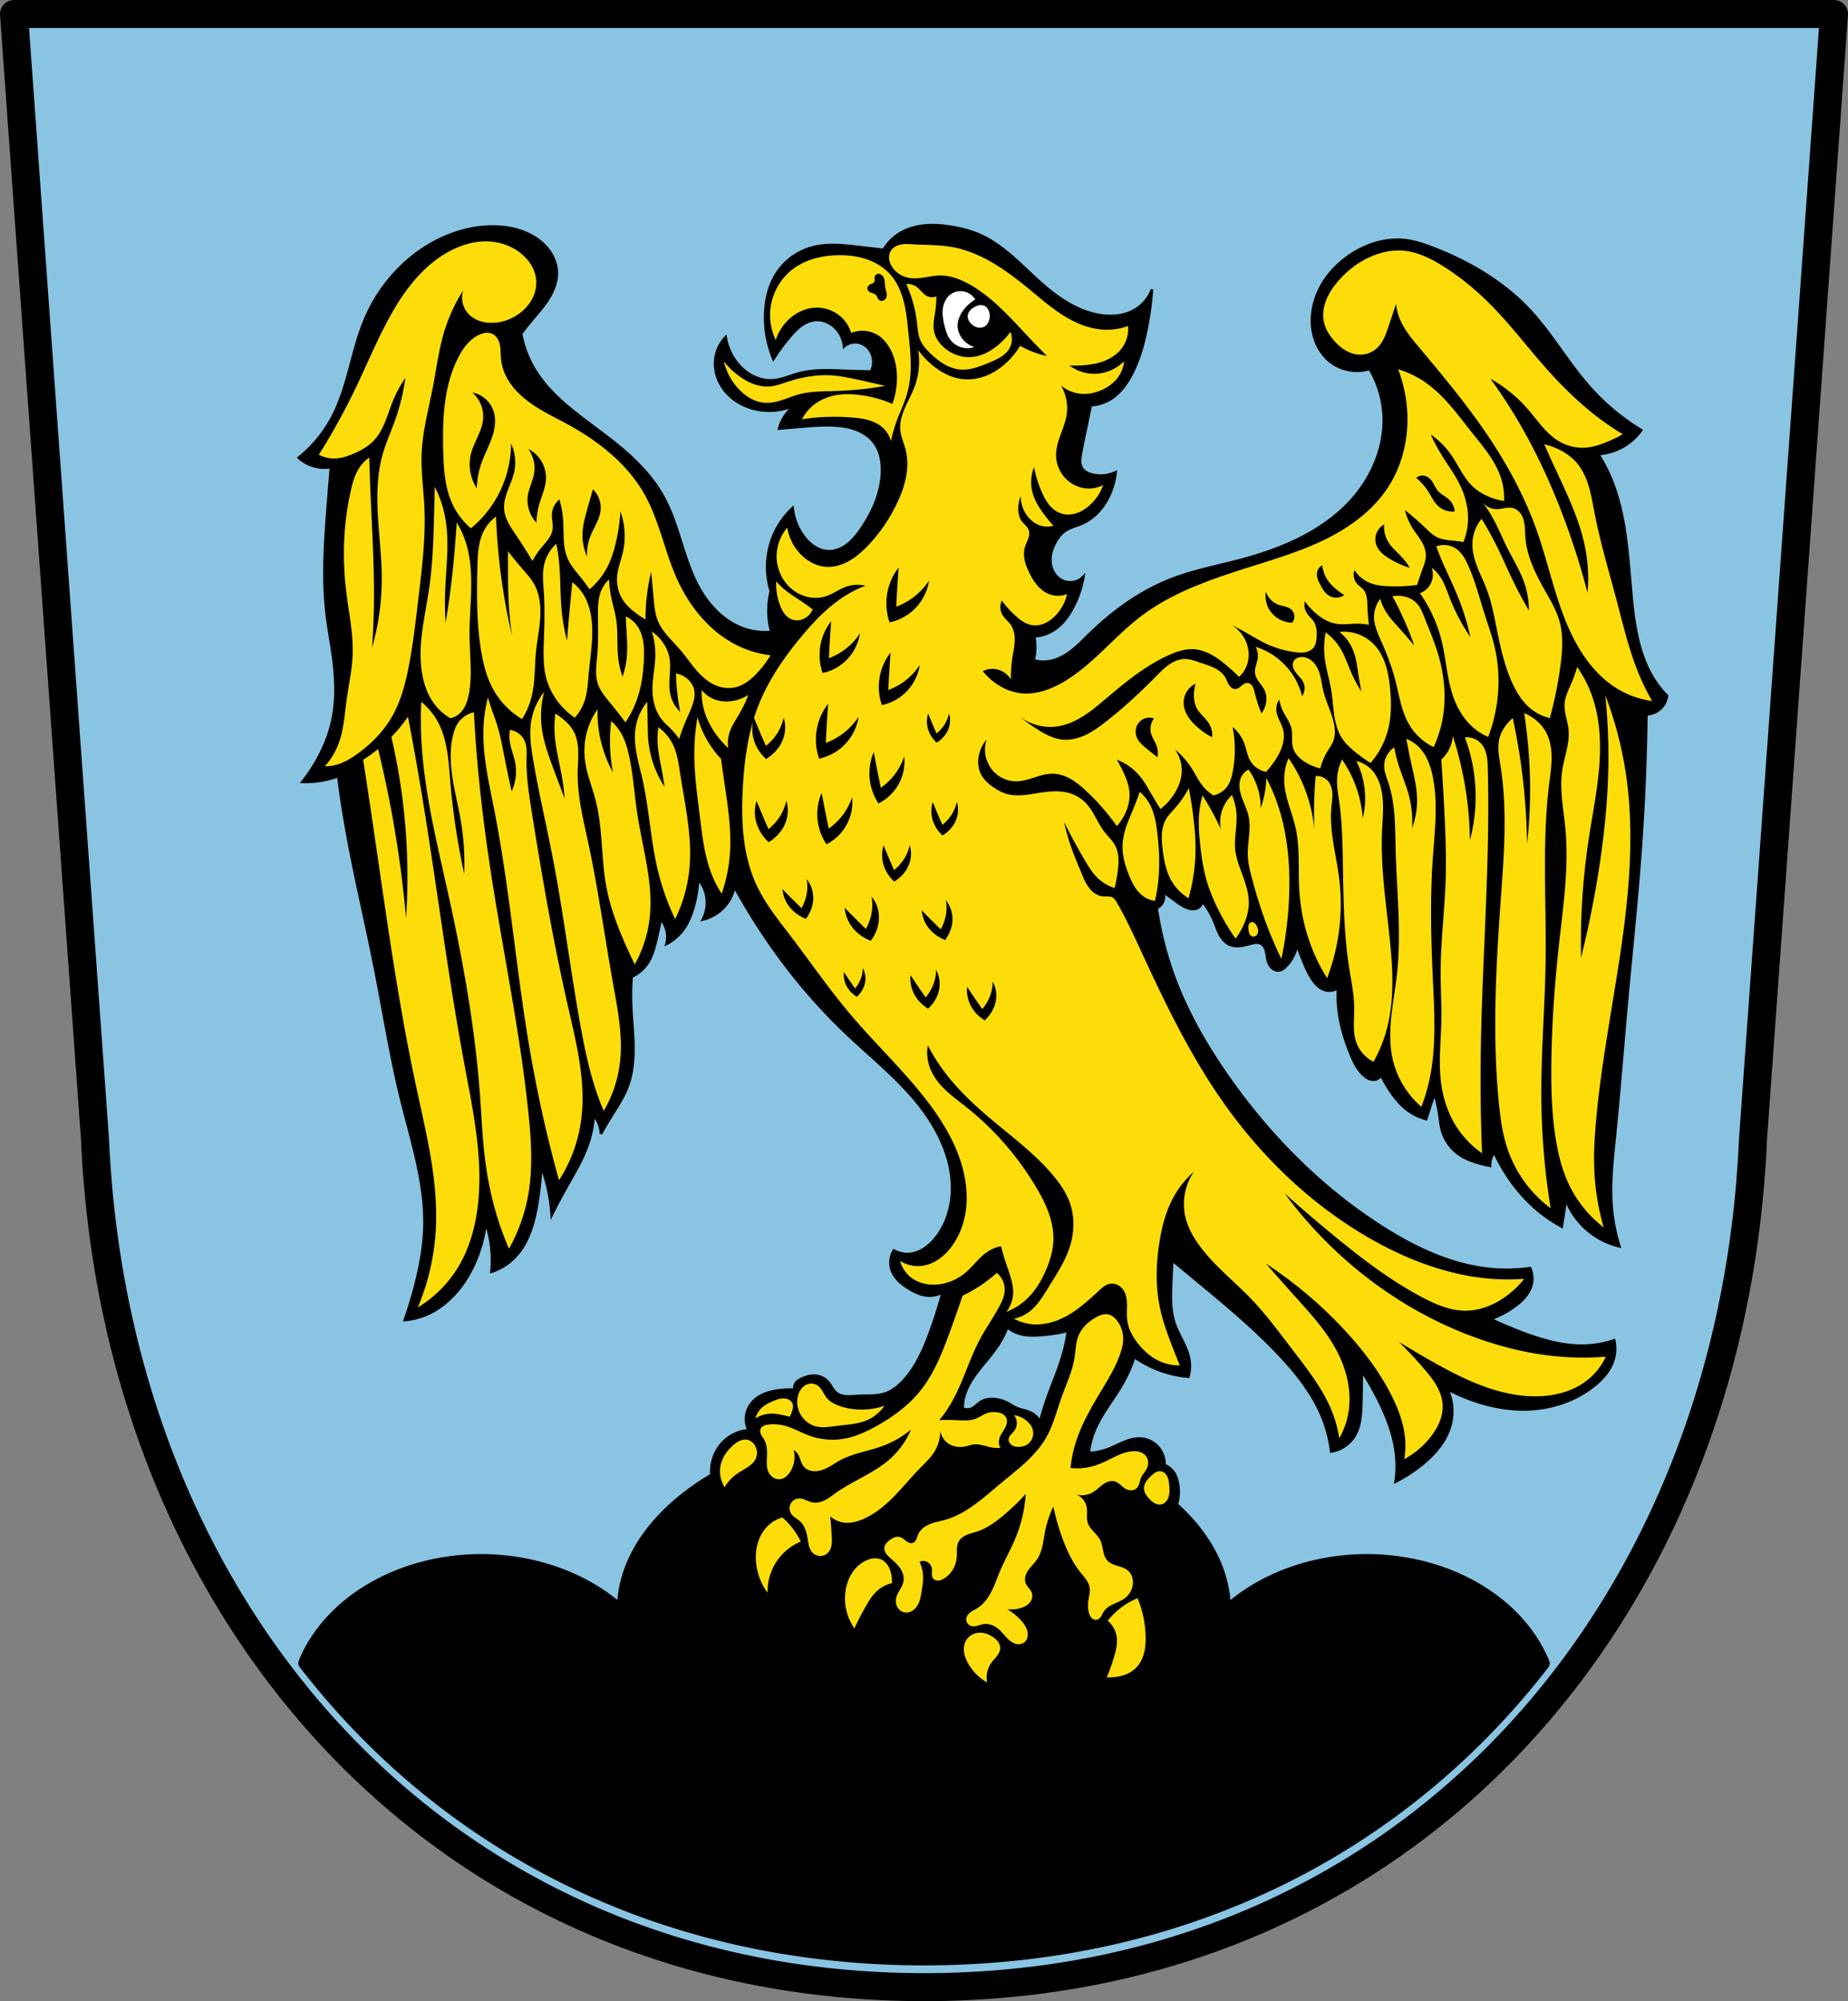 <svg xmlns="http://www.w3.org/2000/svg" width="721.64" height="781.175"><rect width="100%" height="100%" fill="#808080" stroke="none"/><path style="fill:#89c5e3;fill-opacity:1;fill-rule:evenodd;stroke:none;stroke-width:10.935;stroke-linecap:round;stroke-linejoin:round;stroke-miterlimit:4;stroke-dasharray:none;stroke-opacity:1" d="m716.172 5.468-31.625 439.127c-7.91 184.716-134.196 331.01-323.727 331.113-189.361-.227-315.706-146.573-323.728-331.113L5.467 5.468h355.344z"/><path style="fill:none;fill-rule:evenodd;stroke:#000;stroke-width:10.935;stroke-linecap:round;stroke-linejoin:round;stroke-miterlimit:4;stroke-dasharray:none;stroke-opacity:1" d="m716.172 5.468-31.625 439.127c-7.91 184.716-134.196 331.01-323.727 331.113-189.361-.227-315.706-146.573-323.728-331.113L5.467 5.468h355.344z"/><path style="fill:#000;fill-opacity:1;fill-rule:evenodd;stroke:#000;stroke-width:5;stroke-linecap:round;stroke-linejoin:round;stroke-miterlimit:4;stroke-dasharray:none;stroke-opacity:1;paint-order:fill markers stroke" d="M360.775 557.201a117.369 71.27 0 0 0-117.369 71.272 117.369 71.27 0 0 0 .09 1.554 72.608 58.297 0 0 0-55.669-20.884 72.608 58.297 0 0 0-68.864 40.056c54.643 70.655 138.472 115.394 241.812 115.516 103.428-.055 187.276-44.746 241.902-115.399a72.608 58.297 0 0 0-68.957-40.173 72.608 58.297 0 0 0-55.714 20.997 117.369 71.27 0 0 0 .137-1.667A117.369 71.27 0 0 0 360.775 557.2z"/><path style="fill:#000;stroke:#000;stroke-width:1px;stroke-linecap:butt;stroke-linejoin:miter;stroke-opacity:1" d="M363.943 87.877c-.897.005-1.793.045-2.687.127-3.577.326-7.13 1.333-10.165 3.254a18.68 18.68 0 0 0-6.084 6.287 1053.62 1053.62 0 0 0-10.341-1.217c-5.744-.647-11.64-1.237-17.239.203-5.904 1.52-11.195 5.357-14.398 10.545-2.402 3.891-3.62 8.429-4.057 12.98a41.895 41.895 0 0 0 3.043 20.077 84.703 84.703 0 0 1 6.287-8.518c1.339-1.594 2.748-3.151 4.422-4.388 1.675-1.238 3.641-2.146 5.717-2.303 2.651-.2 5.317.865 7.3 2.635a11.784 11.784 0 0 1 3.854 7.707 6.604 6.604 0 0 1 5.07-1.623c1.44.16 2.813.815 3.88 1.796 1.066.982 1.826 2.281 2.205 3.68a8.322 8.322 0 0 1-.61 5.881 285.872 285.872 0 0 1-9.125-.203c-6.454-.247-13.038-.699-19.265 1.014-3.25.893-6.376 2.37-9.735 2.636-2.83.225-5.706-.443-8.222-1.76-2.517-1.316-4.68-3.266-6.38-5.54a21.945 21.945 0 0 1-4.056-9.532 15.132 15.132 0 0 0-4.055 8.924c-.248 2.644.217 5.34 1.26 7.781 1.043 2.442 2.655 4.63 4.621 6.414 4.302 3.905 10.253 5.792 16.059 5.569a25.587 25.587 0 0 0 9.697-2.324 15.86 15.86 0 0 0-3.45 3.042 15.885 15.885 0 0 0-3.243 6.288c3.176-.283 6.353-.554 9.531-.813 4.048-.33 8.113-.638 12.168-.404 2.888.166 5.784.614 8.48 1.66 2.697 1.046 5.194 2.72 6.932 5.031 2.523 3.357 3.248 7.77 3.043 11.965-.382 7.812-3.691 15.246-8.111 21.7-1.522 2.22-3.205 4.375-5.332 6.025-2.128 1.65-4.754 2.771-7.446 2.695-1.961-.056-3.877-.745-5.525-1.81-1.648-1.066-3.04-2.495-4.209-4.07a22.342 22.342 0 0 1-4.258-10.952 31.25 31.25 0 0 0-8.72 14.195 31.79 31.79 0 0 0-1.217 8.112c-.07 3.44.412 6.893 1.422 10.183a30.98 30.98 0 0 0-.936 7.666c.01 2.766.394 5.53 1.137 8.194a25.25 25.25 0 0 1-10.14-1.098c-7.84-2.528-14.035-8.829-18.05-16.022-6.239-11.178-7.802-24.486-13.994-35.691-5.033-9.107-12.864-16.343-21.09-22.715-10.662-8.26-22.577-15.747-29.406-27.377a41.477 41.477 0 0 1-5.027-13.54 104.317 104.317 0 0 1 3.363-4.302c2.366-2.867 4.894-5.619 6.937-8.724 2.112-3.209 3.713-6.907 3.65-10.748-.044-2.764-.961-5.483-2.454-7.809-1.493-2.326-3.546-4.267-5.86-5.78-4.702-3.073-10.405-4.36-16.021-4.46-9.198-.162-18.313 2.75-26.164 7.545-10.977 6.703-19.589 17.086-24.535 28.959-5.106 12.254-6.42 25.955-12.574 37.719a50.784 50.784 0 0 1-13.182 16.021 14.803 14.803 0 0 0 5.68 3.246c2.223.677 4.607.816 6.894.404-.42 5.002-.825 10.005-1.217 15.008-1.114 14.245-2.113 28.603-.406 42.79.653 5.429 1.7 10.805 2.434 16.224 1.149 8.488 1.518 17.205-.405 25.553-1.005 4.367-2.63 8.58-4.666 12.572a64.8 64.8 0 0 1-6.894 10.75 36.972 36.972 0 0 0 13.992-2.232 425.153 425.153 0 0 0 2.84 18.86c3.28 18.903 7.837 37.558 11.56 56.378 3.345 16.909 6.02 33.962 10.139 50.699 4.055 16.472 9.545 32.93 9.127 49.889-.18 7.326-1.472 14.589-3.246 21.699a160.576 160.576 0 0 1-4.461 14.805c3-.273 5.958-1.029 8.72-2.23 8.155-3.549 14.242-10.826 18.05-18.862a54.342 54.342 0 0 0 4.867-17.035 45.513 45.513 0 0 1 2.23 19.265 22.139 22.139 0 0 0 8.72-5.271c2.778-2.731 4.792-6.17 6.21-9.797 1.418-3.628 2.26-7.456 2.916-11.295.837-4.896 1.38-9.843 1.623-14.805a66.042 66.042 0 0 1 4.057 19.065 242.921 242.921 0 0 1 5.677-10.75c3.11-5.546 6.46-11.017 8.518-17.033a43.25 43.25 0 0 0 2.23-11.155c.84.96 1.515 2.06 1.989 3.242.505 1.262.78 2.616.808 3.975a171.317 171.317 0 0 1 3.895-6.61c2.363-3.812 4.897-7.568 6.49-11.761 1.926-5.07 2.4-10.582 2.314-16.004-.085-5.422-.707-10.82-.894-16.24-.124-3.583-.056-7.172.203-10.748a14.606 14.606 0 0 0 6.084-5.07c1.81-2.648 2.69-5.808 3.447-8.924a160.077 160.077 0 0 0 1.824-8.518 10.81 10.81 0 0 1 2.23 4.26c.47 1.785.47 3.69 0 5.474a18.568 18.568 0 0 0 6.491-5.474c1.792-2.416 2.97-5.238 3.854-8.113a47.039 47.039 0 0 0 2.027-11.762 14.182 14.182 0 0 1 3.043 5.88 14.265 14.265 0 0 1-1.217 9.938 16.596 16.596 0 0 0 8.518-5.07 16.558 16.558 0 0 0 3.851-7.705 248.589 248.589 0 0 0 8.924 15.006c9.767 15.184 21.208 29.317 34.274 41.777 9.159 8.735 19.137 16.678 27.273 26.373s14.442 21.605 14.502 34.262c.035 7.388-2.206 14.947-7.098 20.484-2.254 2.552-5.162 4.694-8.517 5.272a10.884 10.884 0 0 1-7.098-1.217 9 9 0 0 0-1.014 7.097c.491 1.748 1.514 3.318 2.778 4.622 1.263 1.303 2.762 2.356 4.32 3.289 2.415 1.445 5.094 2.642 7.908 2.636a9.898 9.898 0 0 0 5.07-1.42 177.487 177.487 0 0 1-5.07 16.022c-2.48 6.715-5.458 13.421-10.341 18.656-1.939 2.078-4.213 3.929-6.895 4.867-3.475 1.217-7.275.803-10.951 1.014-1.436.082-2.872.263-4.307.174-1.435-.09-2.9-.474-4.008-1.39-.653-.542-1.154-1.241-1.613-1.954-.459-.713-.887-1.45-1.43-2.101a7.376 7.376 0 0 0-3.853-2.434c-2.235-.555-4.618.013-6.692 1.014-.484.233-.959.491-1.384.82-.426.328-.801.73-1.05 1.207a2.988 2.988 0 0 0-.202 2.23 36.059 36.059 0 0 0-5.881.204c-2.05.239-4.095.659-5.998 1.459-1.904.8-3.668 1.995-4.953 3.61a10.107 10.107 0 0 0-2.028 4.462 10.06 10.06 0 0 0 .81 6.084 15.66 15.66 0 0 0-9.327 4.056c-2.793 2.57-4.584 6.174-5.07 9.938a17.33 17.33 0 0 0 2.636 11.559l171.97 11.154a13.337 13.337 0 0 0 6.694-6.897c1.173-2.792 1.348-5.941.81-8.922-.298-1.657-.826-3.306-1.823-4.664a7.788 7.788 0 0 0-3.448-2.636 9.99 9.99 0 0 0-2.029-6.49c-1.727-2.254-4.466-3.703-7.3-3.854-2.22-.119-4.417.52-6.473 1.365-2.057.845-4.022 1.902-6.1 2.692a25.496 25.496 0 0 1-7.707 1.623 34.078 34.078 0 0 1 2.434-9.127c2.706-6.405 7.294-11.811 10.748-17.846a55.914 55.914 0 0 0 4.664-10.545 42.473 42.473 0 0 0 21.091 7.705c.602-2.1.742-4.33.407-6.488-.405-2.601-1.48-5.047-2.639-7.41-1.16-2.363-2.422-4.691-3.244-7.192-1.64-4.988-1.449-10.369-1.217-15.615.129-2.907.264-5.814.406-8.72 3.518 2.903 7.033 5.81 10.545 8.72 10.88 9.014 21.763 18.09 31.434 28.39 6.974 7.43 13.386 15.636 17.035 25.15a51.08 51.08 0 0 1 3.043 12.368c3.732-.569 7.165-2.858 9.125-6.084 1.125-1.851 1.772-3.96 2.13-6.097.36-2.137.441-4.31.507-6.475.128-4.258.196-8.518.203-12.777a109.52 109.52 0 0 1 7.3 12.98c2.965 6.227 5.358 12.812 6.085 19.67a42.428 42.428 0 0 1-.204 10.547 57.603 57.603 0 0 0 10.342-6.693c5.055-4.1 9.54-9.311 11.155-15.616a21.017 21.017 0 0 0-1.217-13.79 73.579 73.579 0 0 0 9.127 4.056c6.877 2.512 14.176 3.994 21.496 3.853 9.714-.186 19.472-3.354 26.972-9.53 2.936-2.418 5.565-5.362 6.895-8.925a15.238 15.238 0 0 0 .607-8.517 39.358 39.358 0 0 1-10.748 2.027c-8.602.404-17.09-2.023-25.146-5.068a162.338 162.338 0 0 1-12.371-5.274 36.891 36.891 0 0 0 9.531-5.07c1.467-1.083 2.861-2.281 4.014-3.693 1.152-1.413 2.06-3.05 2.476-4.825a9.922 9.922 0 0 0-.61-6.287 65.083 65.083 0 0 1-14.802.407c-15.523-1.35-30.071-8.233-43.197-16.63-24.118-15.428-44.578-36.26-60.838-59.825-7.628-11.056-14.386-22.772-19.266-35.286a133.093 133.093 0 0 1-7.707-29.203 4.974 4.974 0 0 0 1.623-1.217 4.986 4.986 0 0 0 1.176-2.517 4.99 4.99 0 0 0-.365-2.756 262.928 262.928 0 0 0 4.867 3.65c1.522 1.114 3.084 2.228 4.867 2.84 1.043.358 2.193.535 3.244.203a3.566 3.566 0 0 0 1.624-1.072c.427-.498.71-1.119.81-1.767 1.916 2.4 3.49 5.07 4.664 7.908.699 1.69 1.26 3.445 2.127 5.054.868 1.61 2.096 3.101 3.756 3.87 1.223.566 2.61.705 3.953.6 1.344-.106 2.656-.446 3.955-.804.773-.212 1.55-.433 2.35-.49.8-.056 1.635.064 2.314.49.715.45 1.198 1.2 1.488 1.993.29.792.41 1.635.541 2.468.216 1.368.488 2.768 1.229 3.938.37.585.858 1.103 1.451 1.46.593.358 1.295.55 1.985.485.553-.052 1.082-.266 1.554-.56.472-.295.89-.67 1.283-1.063a15.334 15.334 0 0 0 4.26-8.314c.73 1.898 1.473 3.79 2.23 5.677 1.13 2.812 2.308 5.637 4.057 8.112 1.097 1.55 2.477 2.993 4.258 3.65a6.257 6.257 0 0 0 5.477-.607 52.09 52.09 0 0 0 .607 10.95c.815 5.016 2.362 9.89 4.26 14.602 1.259 3.127 2.743 6.289 5.271 8.518.696.613 1.474 1.152 2.352 1.45.878.296 1.867.335 2.719-.03a3.13 3.13 0 0 0 1.623-1.623 48.722 48.722 0 0 0 3.851 6.691c1.96 2.854 4.258 5.527 7.1 7.504a20.448 20.448 0 0 0 6.691 3.043 434.082 434.082 0 0 1 3.244-9.937 51.943 51.943 0 0 1 1.827 7.908c.345 2.31.538 4.66 1.216 6.896 1.158 3.818 3.746 7.166 7.098 9.328 1.99 1.285 4.222 2.156 6.49 2.84 1.665.503 3.357.91 5.069 1.217a8.163 8.163 0 0 1 .203-2.232 8.16 8.16 0 0 1 1.42-3.041 69.96 69.96 0 0 0 5.07 9.125c2.88 4.379 6.26 8.439 10.139 11.965a56.729 56.729 0 0 0 11.154 7.91 460.967 460.967 0 0 0 1.623-10.545 29.656 29.656 0 0 0 6.49 10.138 29.75 29.75 0 0 0 14.399 8.114 70.81 70.81 0 0 1-3.043-15.819c-.673-8.851.324-17.734 1.217-26.566 1.822-18.03 3.216-36.102 4.867-54.148 1.7-18.59 3.675-37.154 5.07-55.768a898.33 898.33 0 0 0 2.434-55.365 8.328 8.328 0 0 0 6.084-2.838 8.277 8.277 0 0 0 1.947-4.424 36.632 36.632 0 0 1-3.367-3.89c-7.09-9.465-9.176-21.695-10.342-33.464-1.582-15.97-1.95-32.434-8.113-47.251a63.931 63.931 0 0 0-5.069-9.735A22.267 22.267 0 0 0 634.4 174a22.238 22.238 0 0 0 6.49-6.084 88.305 88.305 0 0 1-20.347-17.021c-8.376-9.49-14.649-20.714-23.301-29.952-10.437-11.142-24.008-18.998-38.283-24.412-2.967-1.125-5.99-2.156-9.125-2.636-8.228-1.26-16.76 1.44-23.526 6.287-3.97 2.844-7.432 6.433-9.922 10.634-2.49 4.201-3.986 9.022-4.07 13.905-.053 3.089.46 6.201 1.64 9.056 1.181 2.856 3.039 5.447 5.458 7.37 4.257 3.384 10.228 4.484 15.412 2.84a39.728 39.728 0 0 1 5.476 18.048c.63 11.709-4.106 23.363-11.761 32.244-11.153 12.94-27.695 19.973-44.211 24.336-9.03 2.386-18.27 4.118-26.973 7.504-12.068 4.695-22.766 12.46-32.04 21.496-2.312 2.252-4.552 4.593-7.118 6.549-2.566 1.956-5.51 3.529-8.701 3.996-1.96.287-3.98.149-5.881-.404a20.435 20.435 0 0 0 .203-9.33 16.032 16.032 0 0 0 7.908-2.635c3.192-2.12 5.522-5.327 7.301-8.72a40.744 40.744 0 0 0 4.057-11.966 7.163 7.163 0 0 1-3.483 2.02 7.165 7.165 0 0 1-4.021-.195c-1.408-.49-2.648-1.427-3.553-2.612-.906-1.184-1.482-2.608-1.72-4.08-.499-3.071.469-6.231 2.029-8.924.847-1.463 1.888-2.843 3.244-3.853 2.142-1.597 4.867-2.141 7.3-3.244 4.396-1.992 7.782-5.824 9.938-10.14a28.48 28.48 0 0 0 2.838-9.735 13.89 13.89 0 0 1-8.719 1.015c-.94-.198-1.868-.5-2.693-.994-.825-.493-1.546-1.187-1.973-2.049-.382-.771-.516-1.646-.508-2.507.008-.861.156-1.715.307-2.563.837-4.685 1.876-9.33 2.838-13.992.348-1.688.686-3.378 1.014-5.07a16.456 16.456 0 0 0 8.113-2.637c3.245-2.117 5.639-5.322 7.502-8.719 3.033-5.531 4.807-11.67 6.084-17.847a123.696 123.696 0 0 0 2.232-16.02 15.68 15.68 0 0 1-6.896 8.111c-3.818 2.168-8.426 2.622-12.776 2.028-8.662-1.183-16.326-6.22-22.916-11.965-8.064-7.03-15.3-15.49-25.146-19.672-3.238-1.375-6.674-2.24-10.14-2.838-2.655-.457-5.348-.761-8.038-.746zm29.414 430.162a12.615 12.615 0 0 0 4.078 2.379c2.63.928 5.487.955 8.27.791a63.758 63.758 0 0 0 11.328-1.697 65.055 65.055 0 0 1-1.813 8.72c-1.7 6.062-4.268 11.842-6.343 17.786a114.21 114.21 0 0 0-2.72 8.947 8.489 8.489 0 0 0-3.85-3.623c-1.659-.772-3.527-.987-5.212-1.7-1.308-.552-2.474-1.391-3.738-2.038a13.407 13.407 0 0 0-5.435-1.473c-1.73-.084-3.522.207-4.985 1.133-.667.422-1.25.963-1.855 1.468-.606.506-1.252.986-1.996 1.25a4.02 4.02 0 0 1-3.172-.226 18.19 18.19 0 0 1 .566-4.418c1.287-5.03 4.638-9.24 7.93-13.254 2.21-2.695 4.441-5.392 6.23-8.383a34.312 34.312 0 0 0 2.717-5.662z"/><path style="fill:#fcdd09;stroke:none;stroke-width:1px;stroke-linecap:butt;stroke-linejoin:miter;stroke-opacity:1;fill-opacity:1" d="M189.37 94.217c-3.661.05-7.281.943-10.661 2.35-10.806 4.494-18.799 13.955-24.754 24.03-5.732 9.698-9.955 20.195-14.816 30.356a264.224 264.224 0 0 1-14.635 26.56 12.903 12.903 0 0 0 6.504 1.446c2.244-.099 4.422-.785 6.504-1.627 3.217-1.301 6.335-3.037 8.674-5.602 1.9-2.084 3.212-4.636 4.273-7.25 1.06-2.613 1.89-5.315 2.953-7.927a47.447 47.447 0 0 1 4.879-9.033 80.58 80.58 0 0 1-3.975 16.44c-1.593 4.471-3.584 8.806-4.879 13.372-2.203 7.774-2.324 15.988-1.865 24.055.46 8.067 1.481 16.107 1.504 24.187a98.123 98.123 0 0 1-3.795 27.283c.403-5.532.644-11.076.723-16.623.22-15.547-.832-31.078-1.445-46.615a824.45 824.45 0 0 1-.362-11.021 14.814 14.814 0 0 0-3.613 3.613c-1.94 2.765-2.872 6.1-3.613 9.394-2.874 12.768-3.371 26.035-1.807 39.028 1.014 8.425 2.89 16.818 2.53 25.297-.249 5.832-1.553 11.562-2.35 17.345-.806 5.844-1.117 11.848-3.252 17.346a27.585 27.585 0 0 1-5.24 8.492 15.989 15.989 0 0 0 3.613-.361c3.447-.748 6.55-2.614 9.396-4.7 5.264-3.856 9.933-8.618 13.19-14.273 3.41-5.919 5.185-12.63 6.506-19.332 1.729-8.777 2.738-17.677 3.793-26.56 1.439-12.122 2.967-24.307 2.35-36.498-.33-6.51-1.272-13-1.085-19.514.265-9.227 2.781-18.217 4.518-27.283 1.326-6.925 2.206-13.958 4.207-20.719a64.829 64.829 0 0 1 7.537-16.502c-.947 2.917-.315 6.296 1.625 8.672 1.15 1.408 2.71 2.456 4.408 3.103 1.698.648 3.532.905 5.35.872 4.056-.074 8.047-1.605 11.2-4.157 1.768-1.43 3.289-3.182 4.352-5.191 1.064-2.01 1.662-4.28 1.612-6.553-.048-2.138-.667-4.248-1.692-6.125-1.024-1.877-2.448-3.525-4.09-4.896-3.941-3.292-9.138-4.95-14.273-4.88zm164.923 1.049c-.778-.01-1.554.025-2.32.158-.766.133-1.518.365-2.202.736-.683.371-1.296.883-1.74 1.522-.55.792-.827 1.762-.84 2.726-.016 1.255.402 2.49 1.05 3.565.788 1.308 1.918 2.4 3.23 3.183 1.31.784 2.8 1.26 4.318 1.428 3.708.412 7.382-.98 11.111-1.049 3.892-.072 7.682 1.306 11.112 3.147 4.718 2.533 8.908 5.953 12.789 9.644 3.94 3.747 7.589 7.787 11.322 11.74a364.036 364.036 0 0 0 6.709 6.918 37.37 37.37 0 0 1-10.482-3.982 30.285 30.285 0 0 1-5.377 6.613c-2.315 2.143-4.984 3.927-7.92 5.08-2.936 1.154-6.145 1.663-9.278 1.295-4.274-.502-8.237-2.607-11.564-5.338a33.175 33.175 0 0 1-5.633-5.93 28.38 28.38 0 0 1-1.482 14.382c-1.08 2.851-2.613 5.508-3.807 8.314-1.194 2.805-2.056 5.857-1.68 8.883.292 2.347 1.309 4.535 1.928 6.818 1.006 3.71.95 7.657.195 11.426-.754 3.768-2.188 7.373-3.902 10.812-2.922 5.865-6.688 11.325-11.267 16.012-2.181 2.232-4.566 4.304-7.313 5.785-2.747 1.481-5.886 2.35-8.994 2.073-3.736-.333-7.21-2.314-9.785-5.041a19.51 19.51 0 0 1-5.041-10.23c-2.835 3.283-4.352 7.675-4.15 12.009.224 4.837 2.637 9.563 6.523 12.453 1.842 1.37 3.994 2.33 6.254 2.734 2.26.404 4.623.245 6.79-.511 2.591-.904 4.837-2.617 7.415-3.557a13.493 13.493 0 0 1 7.709-.445 44.427 44.427 0 0 0-6.82 3.261c-6.985 4.106-12.71 10.038-17.913 16.248-7.173 8.563-13.598 17.916-17.52 28.375a71.398 71.398 0 0 0-1.277 3.727 422.324 422.324 0 0 0 2.489 5.973 424.89 424.89 0 0 0 2.15 4.957 20.964 20.964 0 0 0 3.697-3.85c1.626-2.206 2.736-4.685 3.246-7.254 1.062 3.422.655 7.16-1.127 10.358-1.297 2.33-3.306 4.367-5.775 5.857-2.677-2.49-4.476-5.657-5.107-8.992a14.943 14.943 0 0 1 .021-5.633c-2.415 8.269-3.468 16.927-3.951 25.547-.728 12.996-.154 26.474 5.338 38.275 3.416 7.34 8.58 13.698 13.49 20.135 7.615 9.981 14.742 20.347 22.832 29.947 9.908 11.757 21.22 22.316 30.54 34.543 6.79 8.91 12.574 18.917 14.529 29.948.588 3.322.823 6.715.593 10.082-.423 6.194-2.488 12.354-6.375 17.197-2.603 3.243-6.14 5.918-10.23 6.67-3.19.586-6.59-.062-9.34-1.78a12.467 12.467 0 0 0 5.486 7.266c2.636 1.6 5.82 2.161 8.895 1.928 4.064-.309 7.998-1.974 11.119-4.596 3.03-2.546 5.31-5.953 8.598-8.154a14.968 14.968 0 0 1 5.337-2.225 70.93 70.93 0 0 0 1.186 4.299c.8 2.582 1.75 5.12 2.522 7.711.546 1.836 1.007 3.717 1.037 5.633a12.86 12.86 0 0 1-2.668 8.006 24.554 24.554 0 0 0 8.006-5.041c3.262-3.079 5.623-7.007 7.412-11.12 1.654-3.804 2.86-7.86 2.964-12.007.184-7.333-3.062-14.309-6.82-20.608-7.055-11.825-16.207-22.409-26.98-30.984-2.684-2.136-5.471-4.153-7.98-6.49-2.51-2.338-4.758-5.034-6.104-8.188a17.623 17.623 0 0 1-1.188-9.637 74.332 74.332 0 0 0 6.524 10.38c5.17 6.89 11.501 12.828 18.088 18.382 8.25 6.957 17.016 13.43 24.015 21.645 3.01 3.533 5.707 7.44 7.117 11.861 1.647 5.164 1.44 10.827-.148 16.01-1.818 5.936-5.332 11.178-8.6 16.457-2.105 3.401-4.207 6.946-7.412 9.34a15.054 15.054 0 0 1-5.93 2.668 18.274 18.274 0 0 0 6.375 2.076c5.181.676 10.461-.924 14.973-3.559 4.381-2.558 8.134-6.046 11.861-9.488.63-.58 1.26-1.162 1.965-1.647.705-.484 1.492-.872 2.334-1.021.99-.175 2.029-.012 2.936.42s1.681 1.124 2.252 1.951c1.092 1.584 1.41 3.577 1.453 5.5.044 1.923-.154 3.853.031 5.768.4 4.117 2.57 7.895 5.336 10.97 2.09 2.324 4.567 4.34 7.412 5.633a18.284 18.284 0 0 0 7.858 1.631 325.018 325.018 0 0 1-3.409-8.598c-1.695-4.46-3.299-8.973-4.3-13.638-1.805-8.407-1.618-17.153-.297-25.649.984-6.335 2.626-12.653 5.783-18.234a36.738 36.738 0 0 1 7.709-9.488c-3.547 5.16-4.765 11.858-3.262 17.937.843 3.408 2.485 6.577 4.448 9.488 5.697 8.45 13.985 14.748 21.052 22.09 5.971 6.204 11.08 13.17 16.307 20.014 5.981 7.831 12.23 15.689 15.715 24.906a47.256 47.256 0 0 1 2.521 9.637 31.032 31.032 0 0 0 3.705-10.97c1.12-8.084-1.03-16.385-4.892-23.573-4.146-7.717-10.15-14.242-16.01-20.754-3.84-4.268-7.646-8.568-11.416-12.898a170.666 170.666 0 0 1 14.824 10.97c6.631 5.486 12.85 11.475 18.533 17.938 6.237 7.092 11.853 14.794 16.01 23.275 2.69 5.489 4.779 11.388 5.041 17.494a30.627 30.627 0 0 1-.445 6.672 33.355 33.355 0 0 0 10.23-8.598c1.47-1.858 2.747-3.887 3.616-6.091.868-2.205 1.318-4.594 1.128-6.955-.204-2.544-1.143-4.987-2.421-7.196-1.28-2.208-2.895-4.204-4.547-6.148a162.575 162.575 0 0 0-10.08-10.822 439.515 439.515 0 0 0 12.304 7.265c12.031 6.841 24.87 13.25 38.694 13.936 7.953.394 16.278-1.3 22.535-6.227a25.272 25.272 0 0 0 7.264-9.191c-5.869.47-11.775.47-17.643 0-10.871-.871-21.583-3.357-31.873-6.969-19.38-6.801-37.294-17.621-52.631-31.281a167.533 167.533 0 0 1-23.275-25.5 588.316 588.316 0 0 0 20.459 17.494c10.585 8.64 21.54 16.954 33.654 23.275 5.093 2.658 10.562 4.997 16.307 5.041 5.151.04 10.201-1.8 14.529-4.595a35.129 35.129 0 0 0 8.597-7.858c-3.402.256-6.82.305-10.228.149-17-.782-33.46-6.7-48.33-14.973-23.674-13.171-43.774-32.359-59.3-54.559-12.464-17.819-22.016-37.483-31.134-57.224-3.17-6.865-6.302-13.762-10.082-20.31-.213-.37-.428-.739-.69-1.075-.26-.336-.571-.642-.94-.853-.546-.314-1.19-.407-1.819-.426-.629-.02-1.261.03-1.889-.02-1.085-.087-2.134-.476-3.054-1.058-.92-.582-1.714-1.353-2.383-2.211-1.34-1.718-2.179-3.762-3.012-5.774-1.443-3.485-2.916-6.96-4.15-10.525a83.468 83.468 0 0 1-2.67-9.488 230.941 230.941 0 0 0 8.303 15.27c1.34 2.258 2.737 4.517 4.595 6.374 1.9 1.9 4.26 3.337 6.82 4.152a51.859 51.859 0 0 0 1.335-7.265c.178-1.61.281-3.235.136-4.848-.144-1.613-.544-3.22-1.322-4.64-1.033-1.886-2.674-3.353-4.004-5.041-2.77-3.52-4.195-8.004-7.264-11.266a14.558 14.558 0 0 0-5.634-3.707c-4.185-1.51-8.8-.998-13.194-.297-2.198.35-4.396.745-6.619.853-2.223.11-4.49-.076-6.576-.853-1.204-.449-2.328-1.087-3.41-1.78-2.265-1.449-4.43-3.227-5.633-5.632-1.155-2.31-1.315-5.042-.742-7.56a14.023 14.023 0 0 1 2.967-5.93 12.669 12.669 0 0 0 0 7.857 12.465 12.465 0 0 0 4.412 6.106 12.093 12.093 0 0 0 7.15 2.343c2.434-.009 4.795-.765 7.113-1.506 2.318-.74 4.686-1.481 7.12-1.459 2.535.024 5.01.887 7.207 2.155 2.195 1.268 4.137 2.933 5.988 4.666a88.43 88.43 0 0 1 11.86 13.638 20.445 20.445 0 0 0 2.964-4.298c1.476-2.867 2.263-6.134 1.928-9.34-.237-2.264-1.017-4.437-1.928-6.524a52.183 52.183 0 0 0-2.965-5.78 21.885 21.885 0 0 1 9.192 6.669c1.55 1.922 2.763 4.09 4.004 6.227a211.992 211.992 0 0 0 3.853 6.375 23.374 23.374 0 0 0 5.486-6.079c1.615-2.589 2.724-5.547 2.817-8.597a13.96 13.96 0 0 0-2.668-8.6 30.63 30.63 0 0 1 6.375 7.117c1.556 2.41 2.779 5.045 4.596 7.264a17.029 17.029 0 0 0 4.002 3.559 8.747 8.747 0 0 0 5.632-3.707c1.056-1.585 1.56-3.47 1.928-5.338a45.73 45.73 0 0 0 0-17.64 15.418 15.418 0 0 1 4.596 6.522c.79 2.163 1.1 4.513 2.224 6.522 1.287 2.3 3.634 3.978 6.227 4.45a31.246 31.246 0 0 0 4.447-5.932c.921-1.593 1.705-3.277 2.147-5.063.441-1.786.532-3.68.078-5.463-.344-1.347-.985-2.596-1.553-3.865-.568-1.27-1.074-2.602-1.117-3.992a6.282 6.282 0 0 1 1.187-3.854 16.463 16.463 0 0 0 1.483 4.596c1.102 2.227 2.722 4.244 3.26 6.67.268 1.213.251 2.47.248 3.713-.003 1.243.011 2.504.345 3.7.348 1.246 1.033 2.382 1.895 3.345.862.963 1.898 1.758 2.998 2.437a19.202 19.202 0 0 0 5.781 2.371 24.677 24.677 0 0 1 2.965-6.967c.668-1.073 1.423-2.102 1.928-3.261.614-1.41.837-2.97.787-4.508-.05-1.537-.365-3.056-.787-4.535-1.06-3.714-2.8-7.217-3.705-10.97-.422-1.747-.66-3.534-1.067-5.284-.407-1.75-.997-3.49-2.047-4.947-.856-1.19-2.029-2.178-3.41-2.668-.995-.354-2.098-.44-3.113-.149-.699.2-1.362.59-1.78 1.186-.47.67-.587 1.547-.437 2.351.15.805.545 1.546 1.024 2.21.957 1.327 2.271 2.411 2.972 3.89.412.868.59 1.845.512 2.803a5.529 5.529 0 0 1-.957 2.681 27.103 27.103 0 0 0-6.524-12.008 27.105 27.105 0 0 0-11.564-7.263 7.814 7.814 0 0 1 .742 4.596c-.138.95-.45 1.864-.703 2.79-.252.927-.444 1.889-.334 2.842.154 1.331.881 2.523 1.668 3.608.787 1.084 1.661 2.128 2.186 3.361.397.933.58 1.95.593 2.965a9.356 9.356 0 0 1-1.927 5.781 55.145 55.145 0 0 1-2.668-8.154c-.198-.814-.384-1.647-.815-2.365a3.058 3.058 0 0 0-.834-.928 2.164 2.164 0 0 0-1.17-.412c-.44-.014-.872.128-1.257.342-.386.213-.727.494-1.063.779-.336.284-.672.575-1.045.808-.373.234-.791.41-1.23.442-.531.04-1.064-.136-1.506-.432-.442-.296-.799-.706-1.086-1.154-.575-.895-.887-1.935-1.41-2.861-.945-1.671-2.538-2.893-4.252-3.756-1.714-.864-3.568-1.407-5.385-2.026-2.077-.707-4.182-1.53-6.375-1.482-2.162.047-4.235.95-6.01 2.185-1.775 1.237-3.292 2.8-4.812 4.338-6.324 6.402-12.907 12.567-20.014 18.086-2.482 1.928-5.048 3.788-7.9 5.108-2.852 1.32-6.028 2.082-9.149 1.713-3.086-.365-5.94-1.803-8.6-3.41a63.556 63.556 0 0 1-7.708-5.487c3.922 3.004 9.027 4.417 13.935 3.856 3.829-.438 7.457-2.019 10.72-4.067 3.265-2.048 6.207-4.562 9.147-7.053 7.707-6.527 15.635-13.043 24.907-17.048 2.728-1.18 5.626-2.143 8.597-2.077 2.48.056 4.905.834 7.104 1.981 2.198 1.147 4.189 2.656 6.092 4.246a79.17 79.17 0 0 1 5.04 4.596 11.596 11.596 0 0 0 3.26-5.188c.814-2.704.599-5.678-.443-8.302a14.105 14.105 0 0 0-5.783-6.82 172.737 172.737 0 0 1 7.117 3.855c2.246 1.285 4.469 2.623 6.82 3.705 3.467 1.595 7.188 2.615 10.971 3.113 1.308.172 2.643.283 3.94.037 1.295-.246 2.561-.886 3.324-1.963.723-1.02.926-2.313 1.037-3.558.097-1.092.14-2.196.004-3.284-.137-1.087-.457-2.164-1.041-3.091-.75-1.19-1.898-2.085-2.668-3.262a6.361 6.361 0 0 1-.891-4.744 28.65 28.65 0 0 0 3.707 4.15c2.39 2.203 5.248 4.03 8.45 4.596 2.974.525 6.025-.065 9.044 0 1.295.028 2.586.177 3.854.445a79.083 79.083 0 0 1-.592-7.412c-.036-1.087-.05-2.18-.238-3.25-.188-1.07-.563-2.13-1.246-2.976-.726-.9-1.756-1.507-2.52-2.374a5.404 5.404 0 0 1-1.244-2.527 5.4 5.4 0 0 1 .207-2.808 13.076 13.076 0 0 0 6.523 5.189c1.942.697 4.02.92 6.078 1.037 3.956.225 7.932.076 11.86-.445.651-2.04 1.344-4.066 2.076-6.078.647-1.778 1.335-3.593 1.334-5.485 0-1.881-.69-3.708-1.63-5.338-1.015-1.757-2.32-3.33-3.411-5.04a24.383 24.383 0 0 1-3.113-7.264 105.059 105.059 0 0 1 8.006 6.967c1.373 1.322 2.741 2.706 4.447 3.558 2.224 1.111 4.794 1.211 7.265 1.483 1.043.114 2.081.263 3.114.445a25.381 25.381 0 0 0 1.777-8.748c.11-4.658-1.083-9.297-3.113-13.49-2.022-4.176-4.842-7.903-7.264-11.86a70.27 70.27 0 0 1-4.15-7.857 30.908 30.908 0 0 1 7.709 7.56c3.081 4.325 5.092 9.499 9.043 13.047 1.412 1.268 3.035 2.289 4.744 3.113a25.562 25.562 0 0 0 7.115 2.223 25.41 25.41 0 0 0-1.037-8.45c-2.11-7.047-7.123-12.78-11.711-18.532-5.384-6.75-10.472-13.953-17.494-18.977a38.357 38.357 0 0 0-11.12-5.484 55.055 55.055 0 0 1 3.56 16.603c.573 10.245-1.842 20.74-7.415 29.356-5.342 8.26-13.351 14.53-22.039 19.146-8.687 4.616-18.094 7.693-27.476 10.653-16.463 5.193-33.412 10.293-47.145 20.753-10.71 8.158-19.108 19.336-30.836 25.946-4.918 2.772-10.557 4.692-16.16 4.002-3.291-.406-6.441-1.707-9.191-3.559a24.884 24.884 0 0 1-5.485-5.039 8.413 8.413 0 0 1 5.336-.742 8.465 8.465 0 0 1 5.635 4.004 48.875 48.875 0 0 1 .592-8.6c.347-2.189.844-4.364.908-6.58.064-2.215-.345-4.525-1.648-6.318-.887-1.22-2.143-2.146-2.965-3.41a6.21 6.21 0 0 1-.983-2.907 6.222 6.222 0 0 1 .537-3.023 40.828 40.828 0 0 0 5.336 5.93c.954.871 1.955 1.701 3.063 2.367 1.107.666 2.329 1.166 3.61 1.34 1.58.214 3.209-.078 4.675-.71 1.466-.63 2.778-1.59 3.924-2.7a17.569 17.569 0 0 0 4.89-8.747 9.603 9.603 0 0 1-6.67.149c-1.914-.67-3.579-1.944-4.914-3.47-1.335-1.528-2.358-3.303-3.24-5.13-.747-1.547-1.401-3.15-1.748-4.832-.346-1.682-.375-3.454.117-5.1.327-1.09.873-2.104 1.254-3.177.19-.537.341-1.092.397-1.658a4.056 4.056 0 0 0-.168-1.688c-.26-.773-.794-1.422-1.354-2.015-.56-.594-1.163-1.159-1.611-1.84-.607-.922-.9-2.019-1.037-3.114-.27-2.153.039-4.377.888-6.375a12.543 12.543 0 0 0 3.262 8.6c1.142 1.245 2.556 2.26 4.15 2.816 1.708.597 3.6.65 5.338.149a54.119 54.119 0 0 1-4.298-5.338c-1.64-2.323-3.115-4.815-3.856-7.56-.88-3.26-.667-6.801.594-9.932a44.16 44.16 0 0 0 3.262 10.228c1.105 2.406 2.484 4.779 4.595 6.375 1.213.918 2.647 1.551 4.15 1.78 1.615.245 3.284.022 4.823-.526 1.539-.547 2.951-1.412 4.22-2.44a18.887 18.887 0 0 0 5.93-8.45 12.307 12.307 0 0 1-7.56 1.185c-2.99-.492-5.758-2.13-7.71-4.447-1.909-2.269-3.043-5.19-3.112-8.154-.066-2.794.783-5.523 1.732-8.15.949-2.629 2.016-5.244 2.42-8.009a17.377 17.377 0 0 0-2.225-11.267 14.261 14.261 0 0 0 8.746 3.261c2.284.047 4.56-.464 6.672-1.333 2.743-1.13 5.271-2.907 6.969-5.338a12.712 12.712 0 0 0 2.223-6.079c-3.034 3.114-7.364 4.923-11.711 4.893a16.33 16.33 0 0 1-9.637-3.262 43.18 43.18 0 0 0 6.375-.148c2.651-.259 5.297-.77 7.754-1.799s4.725-2.598 6.33-4.725a12.583 12.583 0 0 0 2.45-8.736 23.832 23.832 0 0 1-9.014 1.467c-5.561-.178-10.913-2.311-15.663-5.21-4.75-2.897-8.983-6.55-13.271-10.095-9.147-7.56-19.135-14.917-30.82-16.982-4.971-.879-10.057-.757-15.096-1.049-.776-.045-1.556-.1-2.334-.11zm191.99 2.507c-3.155-.02-6.307.628-9.273 1.72-5.763 2.12-10.853 5.913-14.791 10.624-1.824 2.182-3.425 4.585-4.428 7.246-1.003 2.662-1.387 5.6-.781 8.38.637 2.922 2.328 5.527 4.375 7.708 1.266 1.35 2.688 2.568 4.303 3.473 1.614.904 3.43 1.487 5.28 1.527a9.706 9.706 0 0 0 6.667-2.5c1.209-1.1 2.122-2.495 2.834-3.967.711-1.471 1.232-3.026 1.75-4.576.974-2.916 1.946-5.832 2.916-8.75a22.2 22.2 0 0 0 1.668 6.25c1.707 3.96 4.52 7.322 7.29 10.625 9.292 11.073 18.57 22.195 26.669 34.168 7.904 11.687 14.677 24.199 19.375 37.502 4.84 13.704 7.485 28.238 13.959 41.25 4.047 8.134 9.732 15.707 17.5 20.418a35.389 35.389 0 0 0 13.543 4.791 94.223 94.223 0 0 1-5.625-11.666c-3.528-8.82-5.7-18.11-8.127-27.293-3.04-11.5-6.504-22.903-8.75-34.584-.66-3.426-1.214-6.883-2.211-10.226-.997-3.344-2.462-6.604-4.742-9.245-1.663-1.925-3.727-3.483-5.963-4.697a25.807 25.807 0 0 0-6.668-2.5 507.22 507.22 0 0 0 3.75 8.334c4.861 10.549 10.14 21.087 12.293 32.5a62.382 62.382 0 0 1 .834 17.084 293.901 293.901 0 0 0-9.168-28.959c-4.68-12.496-10.217-24.686-16.875-36.25a208.587 208.587 0 0 0-11.875-18.334 55.491 55.491 0 0 1 14.584 11.875c3.827 4.392 7.088 9.503 12.084 12.5 3.292 1.976 7.221 2.892 11.04 2.5 2.219-.227 4.373-.88 6.46-1.666 2.59-.976 5.1-2.162 7.5-3.543a104.631 104.631 0 0 1-7.293-4.79c-8.478-6.093-16.003-13.428-22.916-21.25-7.01-7.933-13.426-16.398-20.834-23.96-5.783-5.901-12.166-11.239-19.168-15.625-4.837-3.03-10.14-5.653-15.834-6.043-.45-.03-.901-.048-1.352-.05zM327.39 99.625c-6.466.087-13.101 1.706-18.174 5.717-5.17 4.087-8.358 10.56-8.502 17.148a22.823 22.823 0 0 0 2.2 10.26 19.148 19.148 0 0 1 5.421-8.354c2.601-2.33 5.903-3.937 9.38-4.251 4.052-.367 8.245 1.1 11.14 3.959a13.812 13.812 0 0 1 3.517 5.86 11.837 11.837 0 0 1 6.01-.732c1.667.233 3.287.831 4.691 1.76 1.776 1.174 3.177 2.851 4.25 4.69 2.228 3.817 3.08 8.335 2.932 12.752a30.587 30.587 0 0 1-1.76 9.234 47.224 47.224 0 0 0-13.045-3.518c-2.773-.333-5.591-.418-8.353 0-3.394.515-6.7 1.814-9.381 3.957a17.135 17.135 0 0 0-4.543 5.569 77.871 77.871 0 0 1 8.353-.88c3.614-.183 7.238-.115 10.846.147 2.292.167 4.595.417 6.8 1.063 2.207.646 4.326 1.712 5.952 3.336a10.77 10.77 0 0 1 2.785 4.836 58.128 58.128 0 0 1 2.492-8.502c1.259-3.329 2.825-6.548 3.81-9.967 2.291-7.941 1.32-16.405.44-24.623-.416-3.893-.812-7.807-1.804-11.594-.993-3.787-2.618-7.475-5.23-10.39-2.474-2.761-5.758-4.733-9.27-5.918-3.512-1.185-7.25-1.61-10.957-1.559zm15.396 7.277c.174-.026.35-.024.524.002.346.053.676.206.953.422.276.216.501.492.675.797.349.61.487 1.316.561 2.014.074.698.088 1.403.211 2.093s.355 1.358.477 2.047c.121.69.125 1.428-.184 2.057-.26.528-.748.95-1.322 1.08a1.725 1.725 0 0 1-.873-.025 1.582 1.582 0 0 1-.735-.47c-.202-.23-.329-.515-.449-.798-.12-.283-.24-.572-.432-.812-.214-.27-.507-.466-.818-.614-.31-.148-.64-.25-.965-.367-.324-.116-.647-.246-.931-.44-.285-.193-.533-.457-.657-.779a1.421 1.421 0 0 1-.08-.675c.028-.228.108-.448.225-.645.233-.394.611-.689 1.03-.877.232-.105.477-.179.71-.283.233-.104.457-.245.608-.451.118-.162.184-.357.214-.555.031-.198.029-.398.018-.598-.022-.4-.072-.813.06-1.191.117-.331.371-.61.682-.772.156-.08.325-.134.498-.16zm12.166 3.975a5.717 5.717 0 0 0-1.05.014 52.185 52.185 0 0 1 1.677 4.193 50.158 50.158 0 0 1 2.516 10.902c.254 2.23.362 4.52 1.205 6.6.91 2.248 2.612 4.079 4.39 5.728 1.55 1.438 3.196 2.788 5.022 3.852s3.846 1.836 5.947 2.06c2.02.216 4.067-.078 6.026-.619 1.958-.54 3.84-1.325 5.714-2.107 1.487-.62 2.98-1.244 4.346-2.098 1.366-.854 2.61-1.956 3.412-3.353 1.12-1.95 1.278-4.42.418-6.498a28.076 28.076 0 0 1-5.451 5.66c-2.908 2.274-6.376 3.994-10.062 4.193-3.356.182-6.736-.936-9.436-2.935-1.28-.948-2.42-2.093-3.297-3.422-.877-1.329-1.487-2.844-1.7-4.422-.314-2.344.248-4.702.595-7.041.287-1.943.428-3.907.42-5.871a4.582 4.582 0 0 1-3.776-.21c-.79-.418-1.435-1.061-2.047-1.714-.611-.652-1.207-1.33-1.935-1.85a5.875 5.875 0 0 0-2.934-1.062zm-164.633 19.021a5.55 5.55 0 0 0-.673.03c-.896.092-1.763.382-2.579.763-1.841.863-3.441 2.193-4.77 3.733-1.327 1.54-2.393 3.29-3.323 5.1-5.742 11.167-6.226 24.238-5.887 36.79.185 6.846.62 13.87 3.434 20.114a28.188 28.188 0 0 0 7.359 9.81 43.132 43.132 0 0 0 9.074-10.3 43.327 43.327 0 0 0 6.623-22.813 17.62 17.62 0 0 1 1.227 11.04c-.54 2.499-1.62 4.842-2.516 7.237-.897 2.396-1.623 4.93-1.408 7.479.157 1.862.813 3.653 1.678 5.31.864 1.658 1.935 3.198 2.982 4.746a203.21 203.21 0 0 1 6.377 10.057 31.163 31.163 0 0 1 3.434-5.152c.897-1.093 1.87-2.126 2.695-3.276.824-1.15 1.505-2.44 1.72-3.837.313-2.027-.37-4.084-.245-6.131a7.91 7.91 0 0 1 2.943-5.643 40.673 40.673 0 0 1 1.473 8.586c.152 2.44.083 4.888.228 7.328.145 2.44.512 4.902 1.488 7.143 1.154 2.649 3.095 4.86 4.905 7.113a92.516 92.516 0 0 1 3.68 4.906 29.144 29.144 0 0 0 7.359-9.566c1.196-2.5 2.028-5.16 2.697-7.85a70.09 70.09 0 0 0 1.963-13 28.514 28.514 0 0 1 .98 15.944c-.693 3.039-1.89 5.975-2.207 9.076-.34 3.319.387 6.77 2.207 9.566 1.11 1.704 2.59 3.135 4.17 4.414a35.098 35.098 0 0 0 4.66 3.19 79.918 79.918 0 0 1 2.207-18.643c.335 3.515.663 7.033.983 10.549.273 2.999.553 6.053 1.717 8.83 1.81 4.321 5.53 7.483 8.584 11.037 2.172 2.529 4.04 5.305 6.207 7.838 2.167 2.533 4.697 4.858 7.773 6.143 2.388.997 5.085 1.326 7.606.736 3.157-.739 5.828-2.83 8.093-5.15a38.946 38.946 0 0 0 5.641-7.36 39.845 39.845 0 0 1-11.037-2.943c-11.817-5.062-20.595-15.697-25.754-27.47-4.607-10.515-6.684-22.102-12.264-32.134-6.67-11.992-17.895-20.87-29.926-27.47-5.587-3.066-11.449-5.738-16.449-9.69-2.5-1.976-4.772-4.272-6.52-6.937-1.746-2.665-2.957-5.712-3.275-8.883-.183-1.83-.071-3.69-.425-5.494-.178-.902-.474-1.789-.957-2.57-.484-.782-1.162-1.456-1.99-1.854a4.705 4.705 0 0 0-1.962-.442zm92.368 11.207a23.69 23.69 0 0 0 5.714 10.7c1.368 1.465 2.932 2.76 4.69 3.722 1.758.963 3.715 1.588 5.717 1.7 2.327.13 4.639-.43 6.853-1.159 2.214-.728 4.375-1.628 6.631-2.213 4-1.036 8.182-1.053 12.313-1.171 4.406-.127 8.812-.374 13.19-.88 2.603-.3 5.194-.69 7.769-1.171a381.21 381.21 0 0 0-11.579-2.639c-3.099-.655-6.219-1.275-9.38-1.467-5.905-.358-11.823.787-17.442 2.639-1.928.636-3.849 1.36-5.863 1.613-2.327.293-4.71-.06-6.92-.845-2.21-.785-4.254-1.993-6.125-3.407a31.198 31.198 0 0 1-5.568-5.422zm-98.26 12.11a10.914 10.914 0 0 1 5.13 2.488 10.916 10.916 0 0 1 3.163 4.746c1.133 3.4.516 7.15-.67 10.531-1.186 3.382-2.92 6.55-4.094 9.936a32.186 32.186 0 0 0-1.766 9.705c-2.57-3.895-3.422-8.882-2.293-13.41.59-2.365 1.68-4.569 2.672-6.795.992-2.226 1.902-4.537 2.092-6.967.3-3.82-1.323-7.743-4.234-10.234zm21.879 22.056a12.618 12.618 0 0 1 5.193 4.89 12.624 12.624 0 0 1 1.688 6.93c-.17 3.417-1.714 6.591-2.647 9.882a28.138 28.138 0 0 0-1.059 7.058c-2.653-2.767-3.93-6.797-3.353-10.588.46-3.023 2.008-5.797 2.47-8.82a12.743 12.743 0 0 0-2.292-9.352zm349.002 10.391a4.053 4.053 0 0 1 2.365.64c.942.61 1.584 1.58 2.133 2.56.548.978 1.038 2.006 1.785 2.843 1.225 1.374 3.022 2.108 4.344 3.389a7.093 7.093 0 0 1 2.119 4.554 8.281 8.281 0 0 1-6.463-2.117c-1.61-1.488-2.545-3.543-3.707-5.402a23.98 23.98 0 0 0-4.871-5.615 4.044 4.044 0 0 1 2.295-.852zm-385.55 4.367c-.054 2.189-.106 4.376-.155 6.565-.252 11.07-.445 22.177-2.032 33.136-.847 5.854-2.091 11.648-2.797 17.52-.705 5.872-.862 11.882.452 17.648.662 2.91 1.705 5.753 3.283 8.286a21.8 21.8 0 0 0 7.346 7.189 7.842 7.842 0 0 0 3.283-1.562c1.138-.92 2-2.15 2.619-3.475.618-1.326 1.003-2.75 1.289-4.186 1.471-7.376.406-14.986.312-22.507-.076-6.157.504-12.302.635-18.457.132-6.156-.2-12.399-2.043-18.274a36.64 36.64 0 0 0-3.594-7.973c-.144 2.19-.3 4.378-.468 6.565-.422 5.48-.923 10.954-1.565 16.412a314.212 314.212 0 0 1-2.343 16.256 126.487 126.487 0 0 1-.157-12.035c.338-9.763 1.8-19.628 0-29.229a43.715 43.715 0 0 0-4.064-11.879zm61.778.946c2.145 2.073 3.28 5.145 3 8.115-.176 1.863-.87 3.639-1.672 5.33-.802 1.691-1.72 3.331-2.386 5.08a19.265 19.265 0 0 0-1.235 7.764 20.483 20.483 0 0 1-1.765-9.352c.147-3.002.955-5.928 1.765-8.822.758-2.708 1.522-5.412 2.293-8.115zm347.012 4.591a49.132 49.132 0 0 1 3.78 5.569c2.493 4.28 4.325 8.91 6.564 13.328 2.106 4.156 4.582 8.149 6.166 12.531a33.488 33.488 0 0 1 1.988 11.338 167.08 167.08 0 0 1-6.762-12.73c-1.827-3.83-3.508-7.727-5.37-11.538-1.931-3.947-4.056-7.799-6.366-11.537a16.029 16.029 0 0 0-3.58 9.748c-.06 3.117.798 6.185 1.928 9.09 1.13 2.906 2.534 5.699 3.64 8.614 1.92 5.057 2.916 10.41 3.979 15.714 1.355 6.765 2.849 13.552 5.57 19.891 1.933 4.503 4.582 8.864 8.553 11.736a18.24 18.24 0 0 0 6.564 2.985 152.248 152.248 0 0 0 4.178-20.688c.744-5.695 1.151-11.576-.399-17.107-1.211-4.324-3.56-8.223-5.767-12.133-3.64-6.448-7.025-13.303-7.56-20.688-.16-2.197-.065-4.439-.641-6.566-.288-1.063-.75-2.092-1.442-2.95-.692-.856-1.627-1.534-2.691-1.821-1.033-.28-2.129-.183-3.186-.014-1.056.17-2.11.409-3.18.41-2.347.003-4.66-1.23-5.966-3.182zm-384.844 6.082a15.77 15.77 0 0 0-4.42 4.942c-2.515 4.42-2.739 9.734-2.861 14.818-.267 11.12-.344 22.32 1.56 33.28.844 4.854 2.095 9.696 4.42 14.04a31.007 31.007 0 0 0 11.44 11.96 29.315 29.315 0 0 0 3.64-8.32c1.528-5.824 1.226-11.95 1.82-17.94.446-4.485 1.398-8.914 1.66-13.412.264-4.5-.216-9.188-2.44-13.108-1.192-2.1-2.836-3.897-4.42-5.719a140.856 140.856 0 0 1-5.72-7.02c-.02 3.12-.02 6.24 0 9.36.024 3.555.074 7.11.26 10.66.23 4.35.664 8.689 1.301 12.999a242.72 242.72 0 0 1-4.681-26.52 242.686 242.686 0 0 1-1.559-20.02zm346.809 3.086a11.397 11.397 0 0 0 1.695 6.99c1.294 2.057 3.204 3.634 4.871 5.403a28.436 28.436 0 0 1 3.496 4.555 36.63 36.63 0 0 1-7.838-3.496c-1.117-.666-2.206-1.396-3.144-2.297-.938-.901-1.726-1.983-2.153-3.211a6.647 6.647 0 0 1 .079-4.535 6.649 6.649 0 0 1 2.994-3.409zm-323.278 7.534a15.745 15.745 0 0 0-4.728 8.066c-.816 3.539-.378 7.226-.139 10.85.424 6.433.206 12.891 0 19.336-.147 4.611-.283 9.292.834 13.77a26.353 26.353 0 0 0 3.2 7.51 27.648 27.648 0 0 0 8.068 8.346 18.781 18.781 0 0 0 3.756-6.398c1.193-3.47 1.34-7.195 1.668-10.85.76-8.458 2.526-17.126.279-25.316-.436-1.59-1.022-3.141-1.809-4.59a18.126 18.126 0 0 0-4.869-5.703 1051.985 1051.985 0 0 0-2.086 22.813 75.087 75.087 0 0 1-2.086-11.825c-.627-6.612-.375-13.29-1.113-19.89a66.655 66.655 0 0 0-.975-6.12zm346.498.464a8.3 8.3 0 0 0-2.888.538 111.934 111.934 0 0 0 1.789 4.574c2.147 5.152 4.679 10.14 6.763 15.318a96.41 96.41 0 0 1 4.774 15.514 74.752 74.752 0 0 1-8.154-15.514c-1.045-2.722-1.95-5.542-3.582-7.957a15.284 15.284 0 0 0-3.381-3.582c.848 2.271.544 4.942-.795 6.963a7.779 7.779 0 0 1-3.78 2.984 55.433 55.433 0 0 1 8.553 18.897c1.649 6.845 1.988 13.996 4.178 20.687 1.575 4.813 4.155 9.384 7.955 12.73a22.562 22.562 0 0 0 5.969 3.78 61.823 61.823 0 0 0 3.78-16.31c.567-6.18.195-12.453-1.194-18.5-1.025-4.459-2.591-8.77-3.979-13.13-2.017-6.337-3.668-12.816-6.365-18.896-.576-1.298-1.2-2.579-2-3.752-.8-1.173-1.78-2.24-2.973-3.012-1.38-.892-3.028-1.346-4.67-1.332zm-47.37 7.891c.17 1.908.791 3.772 1.8 5.4 1.018 1.644 2.41 3.029 3.918 4.239.91.73 1.867 1.402 2.861 2.011a5.44 5.44 0 0 1-2.867 1.014 5.435 5.435 0 0 1-2.959-.695c-.876-.498-1.599-1.234-2.191-2.049-.592-.815-1.061-1.712-1.516-2.611-.319-.632-.634-1.269-.86-1.94-.224-.67-.357-1.38-.306-2.086.05-.677.273-1.341.64-1.912a4.092 4.092 0 0 1 1.48-1.37zm-165.452.926a608.757 608.757 0 0 0-.93 15.263 25.988 25.988 0 0 0 5.77-2.978 26.038 26.038 0 0 0 7.072-7.26 19.936 19.936 0 0 1-6.513 11.912 19.854 19.854 0 0 1-8.936 4.467 22.878 22.878 0 0 1-.557-13.027 22.81 22.81 0 0 1 4.094-8.377zm-113.088 4.627a13.092 13.092 0 0 0-3.34 5.148c-.932 2.656-.979 5.53-.972 8.346.012 5.381.184 10.773-.28 16.135-.163 1.887-.404 3.768-.449 5.662-.045 1.893.114 3.814.729 5.605.92 2.68 2.793 4.904 4.59 7.094a236.598 236.598 0 0 1 6.12 7.79 38.154 38.154 0 0 0 4.034-7.651c2.15-5.517 2.986-11.47 3.2-17.387.083-2.341.07-4.704-.368-7.006-.439-2.301-1.325-4.554-2.832-6.348a10.799 10.799 0 0 0-3.895-2.921c.084 1.762.176 3.523.278 5.285.199 3.429.435 6.873.14 10.295a33.426 33.426 0 0 1-1.67 7.927 33.081 33.081 0 0 1-1.67-7.093c-.614-5.075-.048-10.25-.833-15.301-.424-2.724-1.236-5.372-1.81-8.069a47.02 47.02 0 0 1-.972-7.511zm65.28.799c-.132 3.132.369 6.29 1.466 9.226.45 1.201 1.003 2.376 1.79 3.389.786 1.012 1.821 1.859 3.035 2.273a5.742 5.742 0 0 0 2.955.18 6.69 6.69 0 0 0 2.705-1.229 7.302 7.302 0 0 0 2.306-2.935 90.563 90.563 0 0 0-4.402-3.145c-2.046-1.37-4.153-2.663-6.082-4.195a30.38 30.38 0 0 1-3.773-3.564zm191.226 3.921c.728 2.379 2.633 4.366 4.979 5.192.823.29 1.689.442 2.53.674.843.231 1.683.554 2.343 1.127a3.764 3.764 0 0 1 1.271 2.507 3.766 3.766 0 0 1-.847 2.682 10.764 10.764 0 0 1-5.084-1.377 10.583 10.583 0 0 1-3.71-3.496 10.456 10.456 0 0 1-1.482-7.309zm51.953 1.668a11.19 11.19 0 0 0-2.545.2 127.633 127.633 0 0 1 8.553 19.295 214.969 214.969 0 0 0-6.166-7.163c-1.77-1.965-3.587-3.913-4.973-6.166a19.894 19.894 0 0 1-2.187-4.972 11.761 11.761 0 0 0-2.389 7.558c.13 3.143 1.512 6.076 2.785 8.952 2.227 5.03 4.2 10.187 5.57 15.515 1.496 5.812 2.322 11.94 5.372 17.108a22.375 22.375 0 0 0 9.547 8.752 46.753 46.753 0 0 0 3.779-12.93c1.15-8.182.096-16.586-2.387-24.467-1.406-4.464-3.26-8.772-4.972-13.129-.81-2.059-1.626-4.194-3.182-5.767-.992-1.004-2.248-1.728-3.582-2.188a11.14 11.14 0 0 0-3.223-.598zm-221.72 9.928a575.145 575.145 0 0 0-.88 14.42 24.556 24.556 0 0 0 5.452-2.814 24.595 24.595 0 0 0 6.681-6.858 18.835 18.835 0 0 1-6.154 11.254 18.75 18.75 0 0 1-8.44 4.22 21.617 21.617 0 0 1-.527-12.308 21.549 21.549 0 0 1 3.868-7.914zm-70.047 3.992a29.523 29.523 0 0 1 1.39 9.46c-.07 4.19-1.035 8.328-1.113 12.519-.081 4.385.897 8.939 3.617 12.379 1.2 1.518 2.698 2.773 4.033 4.174a25.69 25.69 0 0 1 2.784 3.476 64.322 64.322 0 0 1 2.224-6.26c.812-1.957 1.72-3.873 2.504-5.841.45-1.13.86-2.28 1.092-3.473.233-1.193.285-2.435.021-3.621-.3-1.352-1.006-2.6-1.947-3.617a9.132 9.132 0 0 0-5.146-2.782 83.894 83.894 0 0 0 1.668 15.024 13.585 13.585 0 0 1-3.895-6.955c-.51-2.39-.364-4.864-.213-7.303.151-2.438.302-4.912-.203-7.303-.52-2.458-1.73-4.748-3.34-6.677a18.061 18.061 0 0 0-3.476-3.2zm270.615.102c-.695-.011-1.39.022-2.08.101a17.43 17.43 0 0 1 5.172 6.764c1.29 3.01 1.7 6.309 2.187 9.547.351 2.328.749 4.65 1.194 6.963a58.571 58.571 0 0 1-4.176-7.957c-1.328-3.083-2.402-6.302-4.178-9.15a21.31 21.31 0 0 0-5.57-5.967 32.05 32.05 0 0 0-.399 9.746c.493 4.37 1.88 8.59 2.586 12.93.525 3.223.674 6.497 1.172 9.724.498 3.227 1.377 6.466 3.205 9.172 1.238 1.833 2.872 3.363 4.574 4.775a56.649 56.649 0 0 0 6.368 4.575 31.339 31.339 0 0 0 6.562-11.936c1.68-5.777 1.657-11.923.996-17.902-.315-2.85-.774-5.698-1.658-8.426-.884-2.728-2.208-5.341-4.111-7.486a16.392 16.392 0 0 0-5.768-4.178 16.116 16.116 0 0 0-6.076-1.295zm-177.363 8.148a583.135 583.135 0 0 0-.891 14.62 24.893 24.893 0 0 0 5.527-2.852 24.941 24.941 0 0 0 6.776-6.953 19.097 19.097 0 0 1-6.24 11.41 19.016 19.016 0 0 1-8.56 4.28 21.92 21.92 0 0 1-.534-12.481 21.847 21.847 0 0 1 3.922-8.024zm268.1 5.627a49.14 49.14 0 0 1-2.137 6.104c-1.14 2.677-2.54 5.334-2.747 8.236-.24 3.396 1.186 6.68 1.526 10.069.268 2.673-.145 5.37-.72 7.994-.577 2.624-1.318 5.214-1.72 7.87-1.146 7.577.506 15.254 1.22 22.884 1.385 14.835-.797 29.738-2.44 44.546-1.732 15.606-2.867 31.286-3.051 46.987-.119 10.1.16 20.243 1.83 30.205.966 5.763 2.41 11.484 4.88 16.78a46.29 46.29 0 0 0 13.731 17.085 94.72 94.72 0 0 1-3.662-22.271c-.27-6.206.074-12.423.611-18.612 3.978-45.828 18.613-91.53 11.594-136.992a146.116 146.116 0 0 0-7.933-29.9 231.267 231.267 0 0 1 1.22 27.154c-.189 13.591-1.576 27.146-3.66 40.578a393.283 393.283 0 0 1-7.017 34.783c-.322-15.61.7-31.247 3.05-46.681 1.435-9.417 3.364-18.776 4.084-28.274.721-9.498.188-19.255-3.168-28.17a46.464 46.464 0 0 0-5.492-10.375zm-148.975 6.532a14.938 14.938 0 0 0-.647 5.462c.093 1.367.38 2.736 1.006 3.954.602 1.171 1.493 2.164 2.39 3.128.898.965 1.818 1.925 2.497 3.053a8.857 8.857 0 0 1 1.222 5.319 29.048 29.048 0 0 1-6.254-4.385c-1.343-1.235-2.578-2.61-3.482-4.195-.903-1.586-1.463-3.397-1.404-5.221a8.209 8.209 0 0 1 1.334-4.215 8.213 8.213 0 0 1 3.338-2.9zm-192.873 2.496a25.726 25.726 0 0 0 1.09 8.392c1.015 3.344 2.711 6.458 4.794 9.264a37.668 37.668 0 0 0 4.47 5.012 13.5 13.5 0 0 1 .435-5.885c.848-2.79 2.568-5.215 4.03-7.738a46.085 46.085 0 0 0 3.38-7.192 15.846 15.846 0 0 1-7.084 2.506c-1.98.198-4.01.013-5.885-.654a11.9 11.9 0 0 1-5.23-3.705zm-61.518.685a25.038 25.038 0 0 0-5.09 11.633c-.75 4.817-.075 9.733.727 14.541 2.1 12.596 5.065 25.03 7.513 37.563 4.27 21.859 6.968 43.996 10.905 65.918 1.768 9.847 3.8 19.695 7.271 29.08a99.309 99.309 0 0 0 1.938 4.847 48.68 48.68 0 0 0 6.302-18.66c1.26-10.344-.83-20.764-2.666-31.021-3.281-18.33-5.786-36.806-9.695-55.012-1.96-9.126-4.283-18.295-4.12-27.627.05-2.809.325-5.616.202-8.422-.123-2.806-.67-5.662-2.139-8.057-.78-1.274-1.803-2.386-2.908-3.392a25.483 25.483 0 0 0-3.879-2.908 42.293 42.293 0 0 0-.242 8.24c.392 5.728 1.943 11.303 2.908 16.963.452 2.648.775 5.319.97 7.998a2242.824 2242.824 0 0 1-4.362-11.633c-1.966-5.286-3.925-10.638-4.604-16.236a36.641 36.641 0 0 1 .969-13.815zm-21.963 2.155a57.075 57.075 0 0 0-1.713 11.31c-.541 10.843 2.008 21.566 4.112 32.217 5.772 29.232 8.26 59.008 13.023 88.422 2.142 13.229 4.745 26.385 7.883 39.414a490.413 490.413 0 0 0 4.455 17.137 57.65 57.65 0 0 0 8.568-22.963c2.163-15.116-1.743-30.353-5.14-45.24-5.69-24.93-10.021-50.148-14.051-75.399-1.105-6.925-2.191-13.895-2.057-20.906.045-2.314.207-4.72-.685-6.856a7.392 7.392 0 0 0-2.319-3.006 7.389 7.389 0 0 0-3.508-1.449 15.61 15.61 0 0 0 0 4.799c.419 2.685 1.532 5.217 2.057 7.883a18.519 18.519 0 0 1-1.371 11.308 454.6 454.6 0 0 1-2.742-13.023c-.877-4.49-1.69-9.008-3.084-13.365-.738-2.306-1.638-4.558-2.4-6.856a61.456 61.456 0 0 1-1.028-3.427zm-26.047 1.714a153.326 153.326 0 0 0 0 13.71c.934 20.874 6.113 41.286 10.625 61.689 5.725 25.88 10.422 52.047 12.338 78.484.547 7.543.867 15.105 1.713 22.62.82 7.288 2.139 14.527 4.113 21.591a118.743 118.743 0 0 0 5.483 15.424 67.351 67.351 0 0 0 7.54-21.25c1.849-10.615 1.12-21.499 0-32.215-3.304-31.631-9.95-62.809-14.738-94.25-2.562-16.83-4.592-33.744-5.826-50.723a543.717 543.717 0 0 1-.685-10.966c-2.48.514-4.74 2.02-6.168 4.111-1.047 1.533-1.643 3.33-2.057 5.14-1.236 5.413-.936 11.07-.088 16.555.849 5.486 2.236 10.876 3.172 16.348a101.007 101.007 0 0 1 1.371 20.906 278.502 278.502 0 0 1-5.482-36.328c-.66-7.852-1.066-16.024-4.799-22.963a26.22 26.22 0 0 0-6.512-7.883zm88.239.008a21.518 21.518 0 0 0-4.604 10.664c-.857 6.426 1.218 12.825 2.664 19.145 2.706 11.824 3.247 24.068 6.059 35.867a95.462 95.462 0 0 0 6.787 19.144 57.013 57.013 0 0 0 5.572-19.628c1.205-12.48-1.725-24.932-3.635-37.323-.572-3.712-1.073-7.503-2.666-10.904a18.295 18.295 0 0 0-5.816-7.027 32.004 32.004 0 0 0-.242 7.027c.229 3.021.886 5.99 1.455 8.967.46 2.413.864 4.837 1.21 7.27a40.256 40.256 0 0 1-4.118-8.239 40.333 40.333 0 0 1-2.424-13.814l-.242-11.149zm70.66.78a608.6 608.6 0 0 0-.932 15.261 25.98 25.98 0 0 0 5.77-2.976 26.045 26.045 0 0 0 7.074-7.26 19.939 19.939 0 0 1-6.516 11.912 19.847 19.847 0 0 1-8.933 4.467 22.878 22.878 0 0 1-.559-13.028 22.815 22.815 0 0 1 4.096-8.377zm-90.047 2.128a27.999 27.999 0 0 0-4.121 8.725c-1.034 3.773-1.264 7.758-.727 11.633.725 5.226 2.804 10.157 4.12 15.267 2.803 10.89 2.093 22.384 4.12 33.444 1.446 7.883 4.266 15.451 7.512 22.779a201.117 201.117 0 0 0 3.635 7.756 48.433 48.433 0 0 0 5.816-18.176c1.516-13.635-2.791-27.148-4.845-40.713-1.125-7.423-1.579-14.955-3.15-22.297-.705-3.288-1.651-6.574-3.393-9.45a19.011 19.011 0 0 0-3.637-4.362 63.112 63.112 0 0 0 .728 20.113 48.498 48.498 0 0 1-5.332-15.025 48.424 48.424 0 0 1-.726-9.694zm361.85 1.514c.198 1.3.384 2.601.558 3.904a198.62 198.62 0 0 1 1.672 20.358c.264 8.935-.108 17.889-1.115 26.771a246.731 246.731 0 0 0-5.577-49.08 17.349 17.349 0 0 0-3.068 3.346c-.838 1.197-1.526 2.507-1.953 3.904-.576 1.885-.664 3.89-.525 5.856.138 1.966.497 3.91.804 5.857 2.743 17.395 1.262 35.14 0 52.705-1.87 26.029-3.242 52.216-.722 78.19.61 6.288 1.458 12.603 3.511 18.578 3.116 9.068 9.032 17.155 16.733 22.869a283.316 283.316 0 0 1-3.625-43.227c-.124-17.672 1.405-35.314 1.672-52.984.35-23.165-1.468-46.449 1.394-69.44.441-3.543.994-7.09.944-10.66-.05-3.57-.74-7.214-2.616-10.254a15.911 15.911 0 0 0-2.789-3.347 17.596 17.596 0 0 0-5.299-3.346zm-224.612.13c.746 2.404.46 5.03-.79 7.274-.912 1.636-2.324 3.067-4.058 4.114-1.88-1.749-3.143-3.973-3.586-6.315-.314-1.662-.219-3.38.276-5.01a296.665 296.665 0 0 0 3.281 7.735 14.73 14.73 0 0 0 2.598-2.703c1.141-1.55 1.92-3.29 2.28-5.094zm-211.266 1.274a59.19 59.19 0 0 1-6.484 7.905 241.576 241.576 0 0 1 4.705 27.193 241.597 241.597 0 0 1 1.03 43.498 443.423 443.423 0 0 0-6.76-47.174 443.282 443.282 0 0 0-4.166-18.795 59.179 59.179 0 0 1-5.819 4.168 3899.61 3899.61 0 0 1 3.848 25.541c5.014 34.038 9.583 68.18 16.795 101.82 3.986 18.595 8.808 37.349 7.7 56.333a91.442 91.442 0 0 1-6.999 30.091 46.622 46.622 0 0 0 15.744-15.746c4.399-7.287 6.722-15.687 7.7-24.142 2.121-18.348-1.868-36.776-5.25-54.934-6.704-35.987-11.096-72.364-17.145-108.467a1196.887 1196.887 0 0 0-4.899-27.29zm113.043.233a83.34 83.34 0 0 0-1.21 12.845c-.145 8.762 1.092 17.478 2.181 26.172 1 7.984 1.911 16.116 5.088 23.508a40.726 40.726 0 0 0 3.395 6.3 59.97 59.97 0 0 0 3.15-14.782c.86-10.28-.942-20.569-2.424-30.778a502.33 502.33 0 0 1-.969-7.027 39.615 39.615 0 0 1-9.21-16.238zm176.305.136a5.317 5.317 0 0 1 1.984.33c-1.276 1.639-1.717 3.897-1.15 5.895.44 1.55 1.423 2.886 2.012 4.385a9.132 9.132 0 0 1 .504 4.816 140.23 140.23 0 0 1-4.313-3.379c-.787-.642-1.571-1.295-2.258-2.045-.686-.749-1.275-1.6-1.623-2.554a5.79 5.79 0 0 1-.164-3.448 5.471 5.471 0 0 1 1.889-2.878 5.304 5.304 0 0 1 3.12-1.122zm118.643 7.15c-.16 2.16-.836 4.28-1.953 6.136a13.894 13.894 0 0 1-2.51 3.068c.416 6.318.79 12.64 1.117 18.963.485 9.38.87 18.778.557 28.166-.4 11.912-1.925 23.777-1.952 35.695-.014 6.322.393 12.642.278 18.963-.139 7.628-1.036 15.276-.278 22.867.583 5.835 2.167 11.61 5.02 16.733a36.58 36.58 0 0 0 11.154 12.27 705.755 705.755 0 0 1-.558-35.417c.358-38.314 3.836-76.593 2.789-114.894-.046-1.669-.101-3.346-.44-4.98-.338-1.635-.977-3.24-2.07-4.5-1.564-1.805-4.04-2.775-6.414-2.51a66.027 66.027 0 0 1 4.184 22.029 65.984 65.984 0 0 1-2.231 18.127 137.137 137.137 0 0 0-6.693-40.715zm-18.127 1.116a242.08 242.08 0 0 0 1.953 9.762c1 4.514 2.134 9.041 2.23 13.664a30.808 30.808 0 0 1-1.953 11.433A39.532 39.532 0 0 0 550.293 311c-1.153-4.562-3.11-8.878-4.461-13.385a52.269 52.269 0 0 1-1.394-5.855c-2.4 1.561-3.922 4.387-3.905 7.25.014 2.31.95 4.5 1.674 6.693 2.737 8.29 2.56 17.207 2.787 25.934.418 16.093 2.298 32.239.559 48.244-1.224 11.261-4.223 22.707-1.674 33.744 1.641 7.11 5.613 13.661 11.156 18.406a68.934 68.934 0 0 0 2.787-8.924c3.24-13.529 2.317-27.656 1.674-41.552-.713-15.423-1.057-30.89 0-46.293.735-10.702 2.136-21.556 0-32.069-.874-4.302-2.436-8.646-5.578-11.713a14.327 14.327 0 0 0-4.74-3.068zm-207.971 5.162a565.664 565.664 0 0 0 2.756 13.938 24.145 24.145 0 0 0 9.133-12.223 18.52 18.52 0 0 1-3.051 12.238 18.441 18.441 0 0 1-6.979 6.118 21.259 21.259 0 0 1-3.568-11.579 21.193 21.193 0 0 1 1.709-8.492zm161.957 2.367a21.608 21.608 0 0 0-1.674 8.924c.172 6.329 3.095 12.225 4.463 18.406 1.714 7.742.966 15.787 1.395 23.704.306 5.658 1.222 11.287 2.789 16.732a71.508 71.508 0 0 0 8.086 18.127 81.214 81.214 0 0 0 4.742-38.764c-1.144-9.307-3.914-18.547-3.069-27.886.156-1.722.436-3.44.391-5.168-.045-1.729-.446-3.506-1.506-4.871-1.17-1.507-3.117-2.372-5.02-2.23a168.962 168.962 0 0 0-.558 9.48c-.119 3.871-.099 7.748.049 11.619a58.296 58.296 0 0 0-4.23-17.348 58.173 58.173 0 0 0-5.858-10.725zm20.916.559a19.132 19.132 0 0 0-1.953 7.53c-.144 2.989.416 5.96.838 8.923 1.063 7.474 1.26 15.04 1.394 22.588.253 14.164.3 28.395 2.51 42.389.805 5.096 1.897 10.178 1.951 15.338.025 2.295-.157 4.587-.148 6.882.009 2.296.213 4.62.984 6.782 1.157 3.241 3.61 6 6.694 7.529a53.957 53.957 0 0 0 4.74-11.154c3.713-12.478 2.796-25.82 1.394-38.762-1.456-13.447-3.4-26.926-2.787-40.438.285-6.28 1.089-12.795-1.117-18.683-.647-1.727-1.551-3.371-2.787-4.74a12.042 12.042 0 0 0-6.137-3.627 32.908 32.908 0 0 1 3.069 9.761c.621 4.167.43 8.454-.559 12.55a46.977 46.977 0 0 0-3.066-13.388 46.93 46.93 0 0 0-5.02-9.48zm-36.533 3.904a6.38 6.38 0 0 0-2.787 2.79c-.516 1.019-.75 2.167-.766 3.31-.015 1.142.182 2.28.486 3.38.816 2.951 2.401 5.66 3.067 8.647.558 2.505.449 5.107.217 7.662-.232 2.556-.583 5.112-.494 7.676.107 3.123.863 6.183 1.671 9.201 1.385 5.17 2.937 10.3 4.743 15.338a158.622 158.622 0 0 0 6.691 15.897 145.228 145.228 0 0 0 3.068-25.936c.342-12.378-.942-24.94-5.298-36.531a71.692 71.692 0 0 0-3.625-8.088 39.838 39.838 0 0 1-2.23 11.713 25.56 25.56 0 0 0-1.954-10.04 25.502 25.502 0 0 0-2.79-5.019zm-23.305 7.213a40.851 40.851 0 0 1-5.553 8.035c-1.21 1.366-2.523 2.667-3.425 4.252-.948 1.665-1.4 3.58-1.54 5.49-.138 1.912.025 3.83.239 5.735.506 4.508 1.34 9.102 3.664 12.998a18.844 18.844 0 0 0 6.498 6.498 71.319 71.319 0 0 0 2.717-18.904c.042-5.14-.472-10.27-1.182-15.36a199.79 199.79 0 0 0-1.418-8.744zm-19.181 1.46c-.87 2.523-1.815 5.018-2.838 7.484-1.008 2.429-2.093 4.835-2.84 7.357-.682 2.302-1.079 4.698-1.033 7.098.068 3.598 1.122 7.111 2.453 10.455.69 1.735 1.462 3.447 2.498 5.002 1.035 1.554 2.348 2.95 3.955 3.902a9.882 9.882 0 0 0 3.742 1.291 60.926 60.926 0 0 0 1.162-6.453c.84-6.72.55-13.539-.26-20.262-.449-3.73-1.082-7.52-2.837-10.842a17.484 17.484 0 0 0-4.002-5.033zm-124.207.413a565.295 565.295 0 0 0 2.755 13.938 24.146 24.146 0 0 0 9.133-12.223 18.52 18.52 0 0 1-3.05 12.238 18.441 18.441 0 0 1-6.98 6.118 21.259 21.259 0 0 1-3.567-11.579 21.193 21.193 0 0 1 1.709-8.492zm160.214.877a14.62 14.62 0 0 0-3.742 5.678 14.643 14.643 0 0 0-.646 7.486 113.228 113.228 0 0 0-7.098-13.035 37.155 37.155 0 0 0-1.291 6.84c-.387 4.164-.066 8.36.389 12.518.504 4.61 1.178 9.22 2.45 13.681 1.015 3.554 2.404 6.993 4.003 10.324a86.83 86.83 0 0 0 7.355 12.52 27.547 27.547 0 0 0 3.614-6.453c.893-2.265 1.486-4.666 1.548-7.1.113-4.357-1.457-8.558-2.968-12.646-1.009-2.73-2.009-5.497-2.323-8.389-.484-4.458.687-8.941.516-13.422a22.495 22.495 0 0 0-1.807-8.002zm-174.023 2.172c1.062 3.422.656 7.16-1.125 10.357-1.298 2.33-3.308 4.368-5.777 5.858-2.678-2.49-4.477-5.658-5.108-8.992a14.972 14.972 0 0 1 .39-7.135 422.725 422.725 0 0 0 4.677 11.016 20.954 20.954 0 0 0 3.697-3.848c1.625-2.206 2.735-4.688 3.246-7.256zm66.588.447c.86 2.774.53 5.805-.914 8.397-1.052 1.888-2.68 3.538-4.682 4.746-2.17-2.018-3.627-4.584-4.139-7.287a12.137 12.137 0 0 1 .317-5.783c.67 1.64 1.353 3.277 2.049 4.91.571 1.341 1.15 2.681 1.74 4.017a16.995 16.995 0 0 0 2.998-3.119c1.317-1.788 2.217-3.8 2.63-5.88zm-18.404 16.9c.932 3.006.575 6.289-.989 9.096-1.14 2.046-2.904 3.837-5.072 5.145-2.351-2.187-3.93-4.97-4.484-7.898a13.148 13.148 0 0 1 .341-6.266 371.45 371.45 0 0 0 4.106 9.674 18.409 18.409 0 0 0 3.248-3.38c1.427-1.936 2.401-4.115 2.85-6.37zm-40.243 13.3c1.992 2.435 2.891 5.613 2.494 8.802-.289 2.324-1.254 4.644-2.773 6.67-3-1.145-5.507-3.132-7.12-5.638a13.15 13.15 0 0 1-2.03-5.938 371.261 371.261 0 0 0 7.433 7.428 18.398 18.398 0 0 0 1.742-4.35c.597-2.33.685-4.715.254-6.974zm25.36 6.8c2.22 2.717 3.226 6.261 2.783 9.819-.323 2.592-1.4 5.18-3.094 7.44-3.345-1.278-6.143-3.494-7.941-6.29a14.661 14.661 0 0 1-2.266-6.621 413.951 413.951 0 0 0 8.293 8.285 20.536 20.536 0 0 0 1.943-4.853c.666-2.6.762-5.26.282-7.78zm29.006 1.463c1.99 2.436 2.893 5.614 2.496 8.803-.29 2.324-1.255 4.646-2.774 6.672-3-1.146-5.507-3.132-7.119-5.639a13.153 13.153 0 0 1-2.033-5.937 371.347 371.347 0 0 0 7.435 7.427 18.412 18.412 0 0 0 1.743-4.351c.596-2.331.682-4.716.252-6.975zm119.439 8.531c-.14.013-.278.045-.406.102-.239.106-.441.289-.586.506a1.95 1.95 0 0 0-.283.723c-.098.512-.032 1.042.03 1.56.058.472.112.95.27 1.399.16.448.438.87.848 1.11.363.213.812.265 1.219.157a1.833 1.833 0 0 0 1.012-.715c.308-.436.424-.988.396-1.521-.028-.534-.19-1.052-.396-1.545-.218-.518-.497-1.03-.934-1.383a1.792 1.792 0 0 0-.75-.367 1.447 1.447 0 0 0-.42-.026zm-151.873 17.918c1.113 2.046 1.333 4.482.605 6.747-.53 1.65-1.551 3.206-2.935 4.47-2.024-1.245-3.575-3.035-4.402-5.08a9.733 9.733 0 0 1-.66-4.598 274.757 274.757 0 0 0 4.384 6.424 13.618 13.618 0 0 0 1.865-2.923 11.885 11.885 0 0 0 1.143-5.04zm28.62.688c1.503 2.763 1.798 6.053.816 9.113-.716 2.23-2.096 4.33-3.965 6.04-2.735-1.684-4.83-4.101-5.948-6.864a13.147 13.147 0 0 1-.892-6.21 371.298 371.298 0 0 0 5.924 8.679 18.402 18.402 0 0 0 2.52-3.951c1.019-2.18 1.547-4.507 1.544-6.807zm22.114 4.566c1.504 2.764 1.8 6.054.817 9.114-.716 2.23-2.096 4.33-3.965 6.039-2.735-1.683-4.83-4.1-5.947-6.864a13.148 13.148 0 0 1-.893-6.21 371.096 371.096 0 0 0 5.924 8.68 18.401 18.401 0 0 0 2.52-3.952c1.019-2.18 1.547-4.507 1.544-6.807zm1.584 113.723a55.253 55.253 0 0 1-13.353 8.902 598.37 598.37 0 0 1-5.031 14.323c-2.998 8.196-6.262 16.483-11.805 23.224-4.486 5.455-10.303 9.685-16.451 13.16-4.237 2.396-8.737 4.485-13.547 5.225-4.406.678-8.977.183-13.16-1.355-3.264-1.201-6.304-3.025-9.678-3.87a16.882 16.882 0 0 0-6.193-.388c-.606.076-1.216.191-1.766.457-.55.265-1.037.699-1.26 1.267-.143.365-.171.77-.115 1.159.056.388.192.76.367 1.11.35.703.849 1.32 1.227 2.007.634 1.154.91 2.476 1.002 3.79.092 1.315.008 2.635-.036 3.952-.055 1.716-.02 3.51.776 5.031.437.834 1.1 1.555 1.92 2.018.82.462 1.797.657 2.724.498.725-.125 1.404-.458 1.987-.906.583-.449 1.072-1.01 1.496-1.61 1.794-2.543 2.379-5.902 1.549-8.902a5.38 5.38 0 0 1 1.742 1.742c.449.727.716 1.548 1.002 2.354.286.805.602 1.616 1.127 2.29.555.713 1.328 1.243 2.174 1.56.845.316 1.762.424 2.664.376 1.748-.094 3.416-.764 4.957-1.596 1.54-.831 2.985-1.83 4.525-2.662 5.162-2.786 11.147-3.567 16.645-5.613a38.078 38.078 0 0 0 11.03-6.387 31.822 31.822 0 0 1-7.935 11.227c-6.281 5.7-14.557 8.647-21.48 13.547-1.376.974-2.709 2.03-4.213 2.79-1.504.762-3.231 1.215-4.885.885-.896-.178-1.73-.576-2.576-.923-.845-.348-1.735-.652-2.648-.623a3.802 3.802 0 0 0-3.291 2.129 3.903 3.903 0 0 0-.377 2.085c.069.713.339 1.404.765 1.979.425.572.993 1.02 1.574 1.432.582.412 1.187.798 1.715 1.277 1.028.932 1.726 2.183 2.184 3.492.458 1.31.693 2.685.914 4.055.127.785.25 1.575.477 2.338.226.762.56 1.502 1.07 2.113a4.361 4.361 0 0 0 3.015 1.547 4.215 4.215 0 0 0 3.178-1.16c.811-.789 1.264-1.888 1.457-3.002.194-1.115.149-2.254.092-3.383a174.541 174.541 0 0 0-.58-7.936 9.997 9.997 0 0 0 5.805 2.516c2.175.184 4.357-.356 6.386-1.16 4.76-1.887 8.828-5.197 12.432-8.834 3.604-3.637 6.82-7.641 10.406-11.295 1.99-2.027 4.113-3.973 5.612-6.387a15.547 15.547 0 0 0 2.322-8.32 7.41 7.41 0 0 0 3.097 5.031c1.94 1.337 4.471 1.659 6.774 1.16 1.102-.238 2.168-.652 3.289-.773 1.145-.124 2.302.065 3.422.334s2.22.619 3.351.828c1.147.212 2.322.277 3.485.193a5.151 5.151 0 0 1-.387-3.484c.365-1.492 1.373-2.728 2.129-4.064.367-.65.68-1.338.818-2.07.138-.734.091-1.519-.238-2.188-.353-.719-1.008-1.258-1.736-1.59-.729-.332-1.53-.472-2.328-.54-.972-.08-1.961-.059-2.903.194-1.731.465-3.169 1.667-4.838 2.322-2.368.93-5.007.699-7.548.582a74.14 74.14 0 0 0-6.774 0 48.208 48.208 0 0 0 4.258-6c4.82-8.026 7.206-17.285 11.611-25.546 2.328-4.365 5.203-8.42 7.55-12.774 1.074-1.994 2.055-4.123 2.128-6.387.083-2.571-1.099-5.153-3.098-6.773zm42.594 16.137a5.773 5.773 0 0 0-1.734.273c-.748.231-1.455.583-2.137.967-2.83 1.593-5.389 3.874-6.682 6.853-1.23 2.836-1.22 6.029-1.713 9.08-.844 5.234-3.18 10.086-4.968 15.077-1.9 5.3-3.22 10.863-5.996 15.761-4.228 7.459-11.4 12.675-17.989 18.16-6.614 5.507-13.143 11.677-21.416 14.05-2 .573-4.075.913-6.007 1.685-.967.386-1.896.88-2.704 1.537-.807.657-1.49 1.48-1.912 2.432-.286.647-.449 1.345-.754 1.984-.152.32-.34.625-.586.88-.244.257-.547.461-.886.562-.425.125-.887.08-1.305-.067-.418-.146-.796-.388-1.148-.656-.704-.537-1.342-1.198-2.172-1.504-.791-.291-1.684-.222-2.477.062-.793.285-1.5.772-2.15 1.309-.387.32-.76.659-1.067 1.055-.307.396-.547.852-.646 1.343a2.96 2.96 0 0 0 .049 1.315c.11.429.302.834.543 1.205.48.743 1.145 1.346 1.806 1.934 1.613 1.432 3.296 2.88 4.284 4.796.702 1.363 1.015 2.959.685 4.456-.237 1.077-.789 2.055-1.342 3.01-.553.954-1.122 1.918-1.4 2.986-.31 1.187-.23 2.49.314 3.59.544 1.1 1.571 1.973 2.77 2.236 1.008.22 2.087.007 2.988-.496.901-.503 1.63-1.282 2.168-2.162 1.075-1.762 1.385-3.869 1.697-5.909.253-1.647.523-3.302.514-4.968a14.97 14.97 0 0 0-1.37-6.168l.856-.342a3.524 3.524 0 0 1 2.57.644 3.524 3.524 0 0 1 1.372 2.268c.103.667.01 1.347.004 2.021-.003.338.016.677.091 1.006.076.33.21.648.418.912.222.281.523.495.856.627.332.133.695.186 1.053.176.715-.02 1.402-.29 2.03-.63 1.612-.874 2.938-2.239 3.839-3.835.9-1.595 1.383-3.416 1.474-5.246.047-.929-.006-1.86.043-2.789.05-.929.206-1.87.641-2.693.657-1.244 1.888-2.094 3.182-2.647 1.293-.552 2.68-.85 4.015-1.293 3.694-1.225 6.934-3.522 9.936-5.998a82.393 82.393 0 0 0 9.08-8.736 54.098 54.098 0 0 1-3.94 17.133c-1.844 4.491-4.287 8.715-6.168 13.191-1.438 3.423-2.562 7.02-4.625 10.108-1.13 1.692-2.548 3.219-4.283 4.283-.799.49-1.66.88-2.426 1.422a5.2 5.2 0 0 0-1.037.941 3.29 3.29 0 0 0-.65 1.235 2.771 2.771 0 0 0 .22 1.964c.313.597.859 1.07 1.495 1.291.774.27 1.63.169 2.424-.037.794-.205 1.564-.511 2.373-.648 1.104-.188 2.253-.05 3.308.326 1.055.377 2.018.989 2.858 1.73 1.485 1.312 2.588 3.019 4.113 4.284.79.655 1.703 1.189 2.709 1.396 1.006.207 2.11.06 2.943-.54.788-.568 1.274-1.497 1.416-2.458.142-.96-.036-1.948-.386-2.853-.552-1.428-1.513-2.663-2.57-3.77a23.149 23.149 0 0 0-4.97-3.94c1.603.171 3.235.053 4.797-.343 1.174-.298 2.328-.764 3.256-1.541.64-.536 1.164-1.219 1.457-2 .293-.781.345-1.663.084-2.455-.233-.711-.699-1.318-1.166-1.903-.467-.584-.95-1.174-1.232-1.867-.344-.846-.359-1.804-.147-2.693s.642-1.714 1.16-2.467c1.037-1.505 2.428-2.74 3.442-4.262 1.046-1.569 1.654-3.391 2.07-5.23.416-1.84.65-3.713 1.014-5.563a40.445 40.445 0 0 1 3.254-9.765 87.915 87.915 0 0 0 3.77 13.02c1.667 4.443 3.722 8.796 6.681 12.507.794.996 1.652 1.944 2.363 3 .712 1.056 1.279 2.243 1.407 3.51.144 1.436-.279 2.86-.514 4.283-.282 1.705-.29 3.474.172 5.139.202.73.505 1.455 1.031 2.002.263.273.58.499.934.634.354.136.747.18 1.119.106.36-.072.69-.255.97-.492.28-.238.509-.529.706-.838.393-.62.662-1.312 1.064-1.926.917-1.401 2.441-2.275 3.963-2.975 1.521-.699 3.123-1.291 4.432-2.335a8.01 8.01 0 0 0 2.742-4.284c.28-1.117.315-2.304.037-3.422-.279-1.118-.878-2.164-1.75-2.918-1.143-.987-2.649-1.413-4.092-1.857-.722-.222-1.444-.456-2.125-.781s-1.325-.745-1.836-1.301c-.95-1.035-1.365-2.446-1.65-3.822-.285-1.376-.479-2.795-1.092-4.059-.63-1.3-1.666-2.35-2.639-3.418-.973-1.067-1.926-2.22-2.33-3.607-.273-.937-.278-1.927-.254-2.903.024-.975.076-1.96-.088-2.921a6.643 6.643 0 0 0-1.685-3.403 6.648 6.648 0 0 0-2.358-1.611c2.09.542 4.391.259 6.27-.81 1.492-.85 2.685-2.136 4.086-3.128.7-.496 1.461-.92 2.287-1.156.825-.235 1.722-.27 2.537 0 .704.233 1.315.68 1.88 1.158.567.479 1.103.997 1.718 1.41.719.484 1.554.82 2.42.856.865.036 1.759-.249 2.377-.856.535-.525.83-1.245 1.045-1.964.213-.72.36-1.462.667-2.147.474-1.057 1.298-1.914 1.885-2.912.441-.748.75-1.582.832-2.447.083-.865-.07-1.762-.49-2.522-.524-.946-1.441-1.638-2.455-2.015-1.014-.378-2.118-.46-3.197-.383-3.484.25-6.623 2.074-9.766 3.598-1.836.89-3.723 1.692-5.69 2.234a23.022 23.022 0 0 1-8.703.678 50.958 50.958 0 0 1 2.145-10.211c2.225-6.956 5.913-13.34 9.678-19.598 2.822-4.693 5.726-9.395 7.539-14.562.754-2.15 1.317-4.408 1.199-6.682a11.668 11.668 0 0 0-2.057-5.998c-.492-.71-1.068-1.371-1.757-1.893-.69-.521-1.497-.9-2.354-1.02a4.475 4.475 0 0 0-.584-.04zm-114.756 27.086a4.293 4.293 0 0 0-.861.029c-1.126.153-2.166.756-2.942 1.586-.775.83-1.298 1.873-1.61 2.965-.734 2.562-.298 5.416 1.083 7.695 1.318 2.175 3.493 3.833 5.961 4.445 2.648.658 5.423.13 8.129-.216 3.915-.501 7.96-.635 11.598-2.168a16.09 16.09 0 0 0 6.937-5.637 29.3 29.3 0 0 1-7.695 1.41c-3.454.162-6.954-.299-10.19-1.518-1.755-.66-3.474-1.58-4.66-3.035-.608-.746-1.055-1.608-1.547-2.435-.492-.828-1.047-1.64-1.812-2.225a4.466 4.466 0 0 0-2.39-.896zm-11.156 5.789a6.805 6.805 0 0 0-1.422.146c-.933.192-1.825.544-2.7.922-1.554.672-3.094 1.446-4.333 2.602a8.886 8.886 0 0 0-2.494 4.117 12.183 12.183 0 0 1 6.937-1.842c1.058.044 2.104.227 3.143.434 1.126.224 2.246.476 3.36.757.338-.664.628-1.352.866-2.058.178-.527.328-1.069.371-1.623.044-.555-.022-1.127-.261-1.63a2.848 2.848 0 0 0-.856-1.028 3.772 3.772 0 0 0-1.205-.596 5.052 5.052 0 0 0-1.406-.201zm90.094 6.533a5.135 5.135 0 0 1 1.049 3.096 5.14 5.14 0 0 1-1.05 3.097c-.386.506-.865.933-1.279 1.416-.414.484-.772 1.048-.85 1.68-.056.465.045.943.263 1.357.217.415.547.766.933 1.032.772.53 1.738.71 2.674.707 1.076-.003 2.164-.239 3.098-.774a5.266 5.266 0 0 0 2.17-2.396c.448-1 .57-2.143.345-3.215-.303-1.444-1.21-2.708-2.322-3.678a9.922 9.922 0 0 0-5.031-2.322zm-105.303 9.537a5.394 5.394 0 0 0-1.535.35c-.981.375-1.853.99-2.658 1.664-2.45 2.05-4.416 4.79-5.094 7.912a11.71 11.71 0 0 0 1.408 8.455v.433a16.92 16.92 0 0 1 4.77-5.31c1.527-1.104 3.23-1.946 4.767-3.035 1.031-.73 2.005-1.597 2.602-2.711a5.464 5.464 0 0 0 .62-2.986 5.705 5.705 0 0 0-1.054-2.866c-.566-.788-1.35-1.44-2.275-1.734a4.143 4.143 0 0 0-1.551-.172zm162.201 12.332c-.637-.01-1.26.217-1.805.547-.544.33-1.02.76-1.486 1.195-.73.682-1.45 1.388-2.002 2.221-.551.833-.928 1.812-.9 2.81.022.783.29 1.544.681 2.221.393.678.907 1.278 1.448 1.844.615.644 1.279 1.257 2.064 1.678.786.42 1.709.638 2.58.45.556-.119 1.072-.399 1.498-.775a4.414 4.414 0 0 0 1.018-1.353c.395-.795.583-1.681.646-2.566.064-.886.006-1.776-.066-2.66-.1-1.229-.238-2.486-.8-3.583-.282-.548-.671-1.049-1.165-1.418-.493-.369-1.095-.602-1.71-.61zm-147.402 18.047a13.55 13.55 0 0 0-5.496 3.14c-1.776 1.675-3.078 3.824-3.867 6.133-.79 2.31-1.076 4.777-.975 7.215a23.539 23.539 0 0 0 4.58 12.957 21.19 21.19 0 0 1 4.188-13.218 21.116 21.116 0 0 1 8.767-6.805 29.499 29.499 0 0 0-7.197-9.422zm36.607 15.973a6.63 6.63 0 0 0-.834.007c-1.108.08-2.186.42-3.187.9-2.16 1.036-3.985 2.722-5.305 4.721-1.32 2-2.147 4.304-2.547 6.667-.88 5.201.37 10.73 3.403 15.048 1.36-2.94 2.844-5.822 4.449-8.636 1.272-2.232 2.65-4.456 4.58-6.15a12.967 12.967 0 0 1 5.627-2.88 13.42 13.42 0 0 0-.524-4.45c-.27-.925-.645-1.824-1.181-2.624-.537-.8-1.242-1.5-2.09-1.957a5.67 5.67 0 0 0-2.39-.646zm102.112 15.566a28.555 28.555 0 0 0-11.648 8.768 10.437 10.437 0 0 1 3.532 6.673c.264 2.333-.273 4.678-.916 6.936a72.107 72.107 0 0 1-3.01 8.508 23.9 23.9 0 0 0 1.57 0c1.788-.059 3.578-.32 5.268-.905 1.69-.583 3.283-1.499 4.55-2.761 1.562-1.558 2.584-3.602 3.15-5.735.565-2.133.695-4.36.644-6.566a41.648 41.648 0 0 0-3.14-14.918zm-61.829 13.46a6.63 6.63 0 0 0-2.796.772 6.137 6.137 0 0 0-2.641 2.78c-.554 1.19-.691 2.548-.53 3.851.162 1.303.612 2.557 1.184 3.739a18.789 18.789 0 0 0 7.852 8.246 9.967 9.967 0 0 1 1.701-7.723c.672-.92 1.5-1.717 2.184-2.629.684-.912 1.233-1.99 1.218-3.129-.011-.915-.392-1.799-.95-2.523-.56-.724-1.29-1.3-2.06-1.795-1.266-.814-2.688-1.434-4.187-1.57a6.833 6.833 0 0 0-.975-.018z"/><path style="fill:#fff;stroke:none;stroke-width:1px;stroke-linecap:butt;stroke-linejoin:miter;stroke-opacity:1" d="M375.43 113.658a6.591 6.591 0 0 0-4.701 1.625c-1.597 1.405-2.42 3.537-2.602 5.656-.182 2.12.217 4.247.728 6.311.462 1.864 1.037 3.746 2.18 5.29a8.432 8.432 0 0 0 4.23 3.007c1.68.524 3.525.5 5.19-.069a9.826 9.826 0 0 1-4.32-2.834c-1.325-1.502-2.176-3.454-2.194-5.457-.017-1.974.761-3.89 1.856-5.533a15.221 15.221 0 0 1 5.054-4.734 6.812 6.812 0 0 0-3.752-2.961 6.723 6.723 0 0 0-1.67-.3zm7.85 5.438a3.873 3.873 0 0 0-1.183.11c-.663.162-1.28.477-1.861.835-.547.337-1.075.719-1.488 1.21-.603.719-.933 1.674-.838 2.606.101 1.002.67 1.908 1.394 2.606.712.684 1.6 1.207 2.57 1.392.97.186 2.022.015 2.829-.554.643-.453 1.103-1.132 1.396-1.862a5.622 5.622 0 0 0 .186-3.628 4.486 4.486 0 0 0-.676-1.413 3.244 3.244 0 0 0-1.185-1.007 3.107 3.107 0 0 0-1.143-.295z"/></svg>